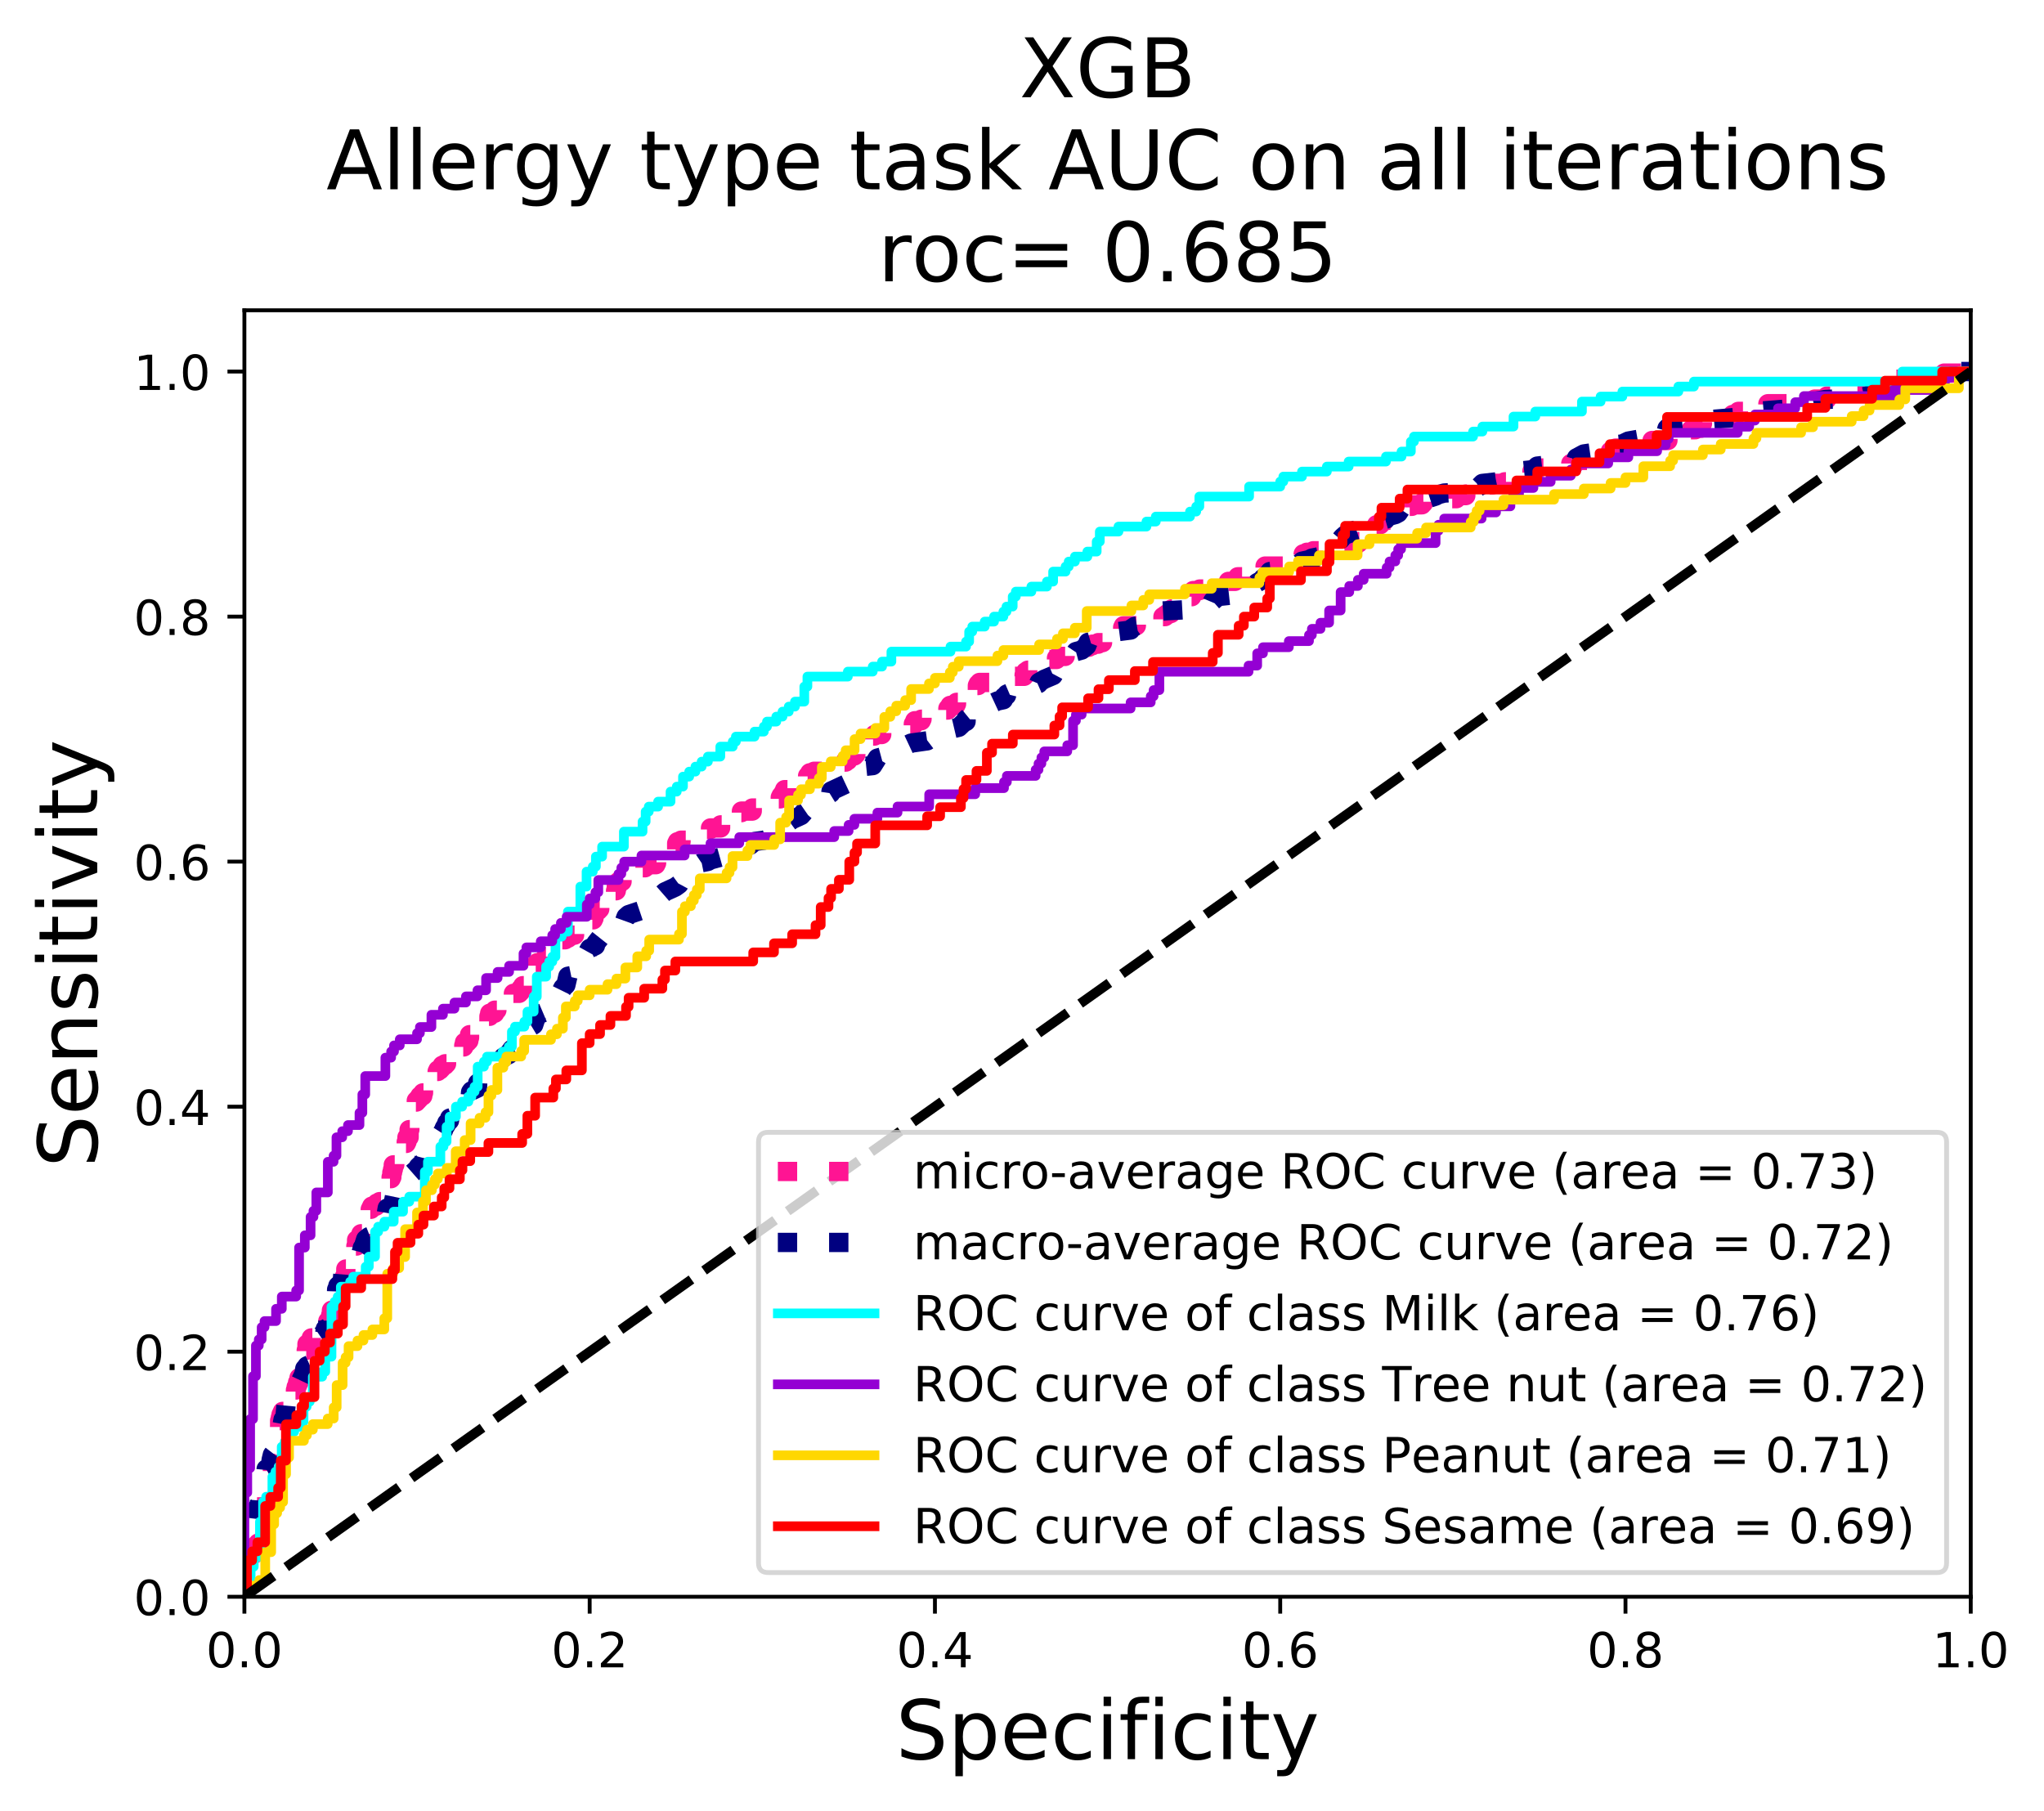 <?xml version="1.0" encoding="utf-8" standalone="no"?>
<!DOCTYPE svg PUBLIC "-//W3C//DTD SVG 1.1//EN"
  "http://www.w3.org/Graphics/SVG/1.1/DTD/svg11.dtd">
<!-- Created with matplotlib (https://matplotlib.org/) -->
<svg height="374.633pt" version="1.1" viewBox="0 0 422.827 374.633" width="422.827pt" xmlns="http://www.w3.org/2000/svg" xmlns:xlink="http://www.w3.org/1999/xlink">
 <defs>
  <style type="text/css">
*{stroke-linecap:butt;stroke-linejoin:round;}
  </style>
 </defs>
 <g id="figure_1">
  <g id="patch_1">
   <path d="M 0 374.633 
L 422.827 374.633 
L 422.827 0 
L 0 0 
z
" style="fill:#ffffff;"/>
  </g>
  <g id="axes_1">
   <g id="patch_2">
    <path d="M 50.556 330.302 
L 407.676 330.302 
L 407.676 64.19 
L 50.556 64.19 
z
" style="fill:#ffffff;"/>
   </g>
   <g id="matplotlib.axis_1">
    <g id="xtick_1">
     <g id="line2d_1">
      <defs>
       <path d="M 0 0 
L 0 3.5 
" id="m4d09d0b0ca" style="stroke:#000000;stroke-width:0.8;"/>
      </defs>
      <g>
       <use style="stroke:#000000;stroke-width:0.8;" x="50.556" xlink:href="#m4d09d0b0ca" y="330.302"/>
      </g>
     </g>
     <g id="text_1">
      <!-- 0.0 -->
      <defs>
       <path d="M 31.781 66.406 
Q 24.172 66.406 20.328 58.906 
Q 16.5 51.422 16.5 36.375 
Q 16.5 21.391 20.328 13.891 
Q 24.172 6.391 31.781 6.391 
Q 39.453 6.391 43.281 13.891 
Q 47.125 21.391 47.125 36.375 
Q 47.125 51.422 43.281 58.906 
Q 39.453 66.406 31.781 66.406 
z
M 31.781 74.219 
Q 44.047 74.219 50.516 64.516 
Q 56.984 54.828 56.984 36.375 
Q 56.984 17.969 50.516 8.266 
Q 44.047 -1.422 31.781 -1.422 
Q 19.531 -1.422 13.062 8.266 
Q 6.594 17.969 6.594 36.375 
Q 6.594 54.828 13.062 64.516 
Q 19.531 74.219 31.781 74.219 
z
" id="DejaVuSans-48"/>
       <path d="M 10.688 12.406 
L 21 12.406 
L 21 0 
L 10.688 0 
z
" id="DejaVuSans-46"/>
      </defs>
      <g transform="translate(42.604 344.9)scale(0.1 -0.1)">
       <use xlink:href="#DejaVuSans-48"/>
       <use x="63.623" xlink:href="#DejaVuSans-46"/>
       <use x="95.41" xlink:href="#DejaVuSans-48"/>
      </g>
     </g>
    </g>
    <g id="xtick_2">
     <g id="line2d_2">
      <g>
       <use style="stroke:#000000;stroke-width:0.8;" x="121.98" xlink:href="#m4d09d0b0ca" y="330.302"/>
      </g>
     </g>
     <g id="text_2">
      <!-- 0.2 -->
      <defs>
       <path d="M 19.188 8.297 
L 53.609 8.297 
L 53.609 0 
L 7.328 0 
L 7.328 8.297 
Q 12.938 14.109 22.625 23.891 
Q 32.328 33.688 34.812 36.531 
Q 39.547 41.844 41.422 45.531 
Q 43.312 49.219 43.312 52.781 
Q 43.312 58.594 39.234 62.25 
Q 35.156 65.922 28.609 65.922 
Q 23.969 65.922 18.812 64.312 
Q 13.672 62.703 7.812 59.422 
L 7.812 69.391 
Q 13.766 71.781 18.938 73 
Q 24.125 74.219 28.422 74.219 
Q 39.75 74.219 46.484 68.547 
Q 53.219 62.891 53.219 53.422 
Q 53.219 48.922 51.531 44.891 
Q 49.859 40.875 45.406 35.406 
Q 44.188 33.984 37.641 27.219 
Q 31.109 20.453 19.188 8.297 
z
" id="DejaVuSans-50"/>
      </defs>
      <g transform="translate(114.028 344.9)scale(0.1 -0.1)">
       <use xlink:href="#DejaVuSans-48"/>
       <use x="63.623" xlink:href="#DejaVuSans-46"/>
       <use x="95.41" xlink:href="#DejaVuSans-50"/>
      </g>
     </g>
    </g>
    <g id="xtick_3">
     <g id="line2d_3">
      <g>
       <use style="stroke:#000000;stroke-width:0.8;" x="193.404" xlink:href="#m4d09d0b0ca" y="330.302"/>
      </g>
     </g>
     <g id="text_3">
      <!-- 0.4 -->
      <defs>
       <path d="M 37.797 64.312 
L 12.891 25.391 
L 37.797 25.391 
z
M 35.203 72.906 
L 47.609 72.906 
L 47.609 25.391 
L 58.016 25.391 
L 58.016 17.188 
L 47.609 17.188 
L 47.609 0 
L 37.797 0 
L 37.797 17.188 
L 4.891 17.188 
L 4.891 26.703 
z
" id="DejaVuSans-52"/>
      </defs>
      <g transform="translate(185.452 344.9)scale(0.1 -0.1)">
       <use xlink:href="#DejaVuSans-48"/>
       <use x="63.623" xlink:href="#DejaVuSans-46"/>
       <use x="95.41" xlink:href="#DejaVuSans-52"/>
      </g>
     </g>
    </g>
    <g id="xtick_4">
     <g id="line2d_4">
      <g>
       <use style="stroke:#000000;stroke-width:0.8;" x="264.828" xlink:href="#m4d09d0b0ca" y="330.302"/>
      </g>
     </g>
     <g id="text_4">
      <!-- 0.6 -->
      <defs>
       <path d="M 33.016 40.375 
Q 26.375 40.375 22.484 35.828 
Q 18.609 31.297 18.609 23.391 
Q 18.609 15.531 22.484 10.953 
Q 26.375 6.391 33.016 6.391 
Q 39.656 6.391 43.531 10.953 
Q 47.406 15.531 47.406 23.391 
Q 47.406 31.297 43.531 35.828 
Q 39.656 40.375 33.016 40.375 
z
M 52.594 71.297 
L 52.594 62.312 
Q 48.875 64.062 45.094 64.984 
Q 41.312 65.922 37.594 65.922 
Q 27.828 65.922 22.672 59.328 
Q 17.531 52.734 16.797 39.406 
Q 19.672 43.656 24.016 45.922 
Q 28.375 48.188 33.594 48.188 
Q 44.578 48.188 50.953 41.516 
Q 57.328 34.859 57.328 23.391 
Q 57.328 12.156 50.688 5.359 
Q 44.047 -1.422 33.016 -1.422 
Q 20.359 -1.422 13.672 8.266 
Q 6.984 17.969 6.984 36.375 
Q 6.984 53.656 15.188 63.938 
Q 23.391 74.219 37.203 74.219 
Q 40.922 74.219 44.703 73.484 
Q 48.484 72.75 52.594 71.297 
z
" id="DejaVuSans-54"/>
      </defs>
      <g transform="translate(256.876 344.9)scale(0.1 -0.1)">
       <use xlink:href="#DejaVuSans-48"/>
       <use x="63.623" xlink:href="#DejaVuSans-46"/>
       <use x="95.41" xlink:href="#DejaVuSans-54"/>
      </g>
     </g>
    </g>
    <g id="xtick_5">
     <g id="line2d_5">
      <g>
       <use style="stroke:#000000;stroke-width:0.8;" x="336.252" xlink:href="#m4d09d0b0ca" y="330.302"/>
      </g>
     </g>
     <g id="text_5">
      <!-- 0.8 -->
      <defs>
       <path d="M 31.781 34.625 
Q 24.75 34.625 20.719 30.859 
Q 16.703 27.094 16.703 20.516 
Q 16.703 13.922 20.719 10.156 
Q 24.75 6.391 31.781 6.391 
Q 38.812 6.391 42.859 10.172 
Q 46.922 13.969 46.922 20.516 
Q 46.922 27.094 42.891 30.859 
Q 38.875 34.625 31.781 34.625 
z
M 21.922 38.812 
Q 15.578 40.375 12.031 44.719 
Q 8.5 49.078 8.5 55.328 
Q 8.5 64.062 14.719 69.141 
Q 20.953 74.219 31.781 74.219 
Q 42.672 74.219 48.875 69.141 
Q 55.078 64.062 55.078 55.328 
Q 55.078 49.078 51.531 44.719 
Q 48 40.375 41.703 38.812 
Q 48.828 37.156 52.797 32.312 
Q 56.781 27.484 56.781 20.516 
Q 56.781 9.906 50.312 4.234 
Q 43.844 -1.422 31.781 -1.422 
Q 19.734 -1.422 13.25 4.234 
Q 6.781 9.906 6.781 20.516 
Q 6.781 27.484 10.781 32.312 
Q 14.797 37.156 21.922 38.812 
z
M 18.312 54.391 
Q 18.312 48.734 21.844 45.562 
Q 25.391 42.391 31.781 42.391 
Q 38.141 42.391 41.719 45.562 
Q 45.312 48.734 45.312 54.391 
Q 45.312 60.062 41.719 63.234 
Q 38.141 66.406 31.781 66.406 
Q 25.391 66.406 21.844 63.234 
Q 18.312 60.062 18.312 54.391 
z
" id="DejaVuSans-56"/>
      </defs>
      <g transform="translate(328.3 344.9)scale(0.1 -0.1)">
       <use xlink:href="#DejaVuSans-48"/>
       <use x="63.623" xlink:href="#DejaVuSans-46"/>
       <use x="95.41" xlink:href="#DejaVuSans-56"/>
      </g>
     </g>
    </g>
    <g id="xtick_6">
     <g id="line2d_6">
      <g>
       <use style="stroke:#000000;stroke-width:0.8;" x="407.676" xlink:href="#m4d09d0b0ca" y="330.302"/>
      </g>
     </g>
     <g id="text_6">
      <!-- 1.0 -->
      <defs>
       <path d="M 12.406 8.297 
L 28.516 8.297 
L 28.516 63.922 
L 10.984 60.406 
L 10.984 69.391 
L 28.422 72.906 
L 38.281 72.906 
L 38.281 8.297 
L 54.391 8.297 
L 54.391 0 
L 12.406 0 
z
" id="DejaVuSans-49"/>
      </defs>
      <g transform="translate(399.724 344.9)scale(0.1 -0.1)">
       <use xlink:href="#DejaVuSans-49"/>
       <use x="63.623" xlink:href="#DejaVuSans-46"/>
       <use x="95.41" xlink:href="#DejaVuSans-48"/>
      </g>
     </g>
    </g>
    <g id="text_7">
     <!-- Specificity -->
     <defs>
      <path d="M 53.516 70.516 
L 53.516 60.891 
Q 47.906 63.578 42.922 64.891 
Q 37.938 66.219 33.297 66.219 
Q 25.25 66.219 20.875 63.094 
Q 16.5 59.969 16.5 54.203 
Q 16.5 49.359 19.406 46.891 
Q 22.312 44.438 30.422 42.922 
L 36.375 41.703 
Q 47.406 39.594 52.656 34.297 
Q 57.906 29 57.906 20.125 
Q 57.906 9.516 50.797 4.047 
Q 43.703 -1.422 29.984 -1.422 
Q 24.812 -1.422 18.969 -0.25 
Q 13.141 0.922 6.891 3.219 
L 6.891 13.375 
Q 12.891 10.016 18.656 8.297 
Q 24.422 6.594 29.984 6.594 
Q 38.422 6.594 43.016 9.906 
Q 47.609 13.234 47.609 19.391 
Q 47.609 24.75 44.312 27.781 
Q 41.016 30.812 33.5 32.328 
L 27.484 33.5 
Q 16.453 35.688 11.516 40.375 
Q 6.594 45.062 6.594 53.422 
Q 6.594 63.094 13.406 68.656 
Q 20.219 74.219 32.172 74.219 
Q 37.312 74.219 42.625 73.281 
Q 47.953 72.359 53.516 70.516 
z
" id="DejaVuSans-83"/>
      <path d="M 18.109 8.203 
L 18.109 -20.797 
L 9.078 -20.797 
L 9.078 54.688 
L 18.109 54.688 
L 18.109 46.391 
Q 20.953 51.266 25.266 53.625 
Q 29.594 56 35.594 56 
Q 45.562 56 51.781 48.094 
Q 58.016 40.188 58.016 27.297 
Q 58.016 14.406 51.781 6.484 
Q 45.562 -1.422 35.594 -1.422 
Q 29.594 -1.422 25.266 0.953 
Q 20.953 3.328 18.109 8.203 
z
M 48.688 27.297 
Q 48.688 37.203 44.609 42.844 
Q 40.531 48.484 33.406 48.484 
Q 26.266 48.484 22.188 42.844 
Q 18.109 37.203 18.109 27.297 
Q 18.109 17.391 22.188 11.75 
Q 26.266 6.109 33.406 6.109 
Q 40.531 6.109 44.609 11.75 
Q 48.688 17.391 48.688 27.297 
z
" id="DejaVuSans-112"/>
      <path d="M 56.203 29.594 
L 56.203 25.203 
L 14.891 25.203 
Q 15.484 15.922 20.484 11.062 
Q 25.484 6.203 34.422 6.203 
Q 39.594 6.203 44.453 7.469 
Q 49.312 8.734 54.109 11.281 
L 54.109 2.781 
Q 49.266 0.734 44.188 -0.344 
Q 39.109 -1.422 33.891 -1.422 
Q 20.797 -1.422 13.156 6.188 
Q 5.516 13.812 5.516 26.812 
Q 5.516 40.234 12.766 48.109 
Q 20.016 56 32.328 56 
Q 43.359 56 49.781 48.891 
Q 56.203 41.797 56.203 29.594 
z
M 47.219 32.234 
Q 47.125 39.594 43.094 43.984 
Q 39.062 48.391 32.422 48.391 
Q 24.906 48.391 20.391 44.141 
Q 15.875 39.891 15.188 32.172 
z
" id="DejaVuSans-101"/>
      <path d="M 48.781 52.594 
L 48.781 44.188 
Q 44.969 46.297 41.141 47.344 
Q 37.312 48.391 33.406 48.391 
Q 24.656 48.391 19.812 42.844 
Q 14.984 37.312 14.984 27.297 
Q 14.984 17.281 19.812 11.734 
Q 24.656 6.203 33.406 6.203 
Q 37.312 6.203 41.141 7.25 
Q 44.969 8.297 48.781 10.406 
L 48.781 2.094 
Q 45.016 0.344 40.984 -0.531 
Q 36.969 -1.422 32.422 -1.422 
Q 20.062 -1.422 12.781 6.344 
Q 5.516 14.109 5.516 27.297 
Q 5.516 40.672 12.859 48.328 
Q 20.219 56 33.016 56 
Q 37.156 56 41.109 55.141 
Q 45.062 54.297 48.781 52.594 
z
" id="DejaVuSans-99"/>
      <path d="M 9.422 54.688 
L 18.406 54.688 
L 18.406 0 
L 9.422 0 
z
M 9.422 75.984 
L 18.406 75.984 
L 18.406 64.594 
L 9.422 64.594 
z
" id="DejaVuSans-105"/>
      <path d="M 37.109 75.984 
L 37.109 68.5 
L 28.516 68.5 
Q 23.688 68.5 21.797 66.547 
Q 19.922 64.594 19.922 59.516 
L 19.922 54.688 
L 34.719 54.688 
L 34.719 47.703 
L 19.922 47.703 
L 19.922 0 
L 10.891 0 
L 10.891 47.703 
L 2.297 47.703 
L 2.297 54.688 
L 10.891 54.688 
L 10.891 58.5 
Q 10.891 67.625 15.141 71.797 
Q 19.391 75.984 28.609 75.984 
z
" id="DejaVuSans-102"/>
      <path d="M 18.312 70.219 
L 18.312 54.688 
L 36.812 54.688 
L 36.812 47.703 
L 18.312 47.703 
L 18.312 18.016 
Q 18.312 11.328 20.141 9.422 
Q 21.969 7.516 27.594 7.516 
L 36.812 7.516 
L 36.812 0 
L 27.594 0 
Q 17.188 0 13.234 3.875 
Q 9.281 7.766 9.281 18.016 
L 9.281 47.703 
L 2.688 47.703 
L 2.688 54.688 
L 9.281 54.688 
L 9.281 70.219 
z
" id="DejaVuSans-116"/>
      <path d="M 32.172 -5.078 
Q 28.375 -14.844 24.75 -17.812 
Q 21.141 -20.797 15.094 -20.797 
L 7.906 -20.797 
L 7.906 -13.281 
L 13.188 -13.281 
Q 16.891 -13.281 18.938 -11.516 
Q 21 -9.766 23.484 -3.219 
L 25.094 0.875 
L 2.984 54.688 
L 12.5 54.688 
L 29.594 11.922 
L 46.688 54.688 
L 56.203 54.688 
z
" id="DejaVuSans-121"/>
     </defs>
     <g transform="translate(185.306 363.897)scale(0.17 -0.17)">
      <use xlink:href="#DejaVuSans-83"/>
      <use x="63.477" xlink:href="#DejaVuSans-112"/>
      <use x="126.953" xlink:href="#DejaVuSans-101"/>
      <use x="188.477" xlink:href="#DejaVuSans-99"/>
      <use x="243.457" xlink:href="#DejaVuSans-105"/>
      <use x="271.24" xlink:href="#DejaVuSans-102"/>
      <use x="306.445" xlink:href="#DejaVuSans-105"/>
      <use x="334.229" xlink:href="#DejaVuSans-99"/>
      <use x="389.209" xlink:href="#DejaVuSans-105"/>
      <use x="416.992" xlink:href="#DejaVuSans-116"/>
      <use x="456.201" xlink:href="#DejaVuSans-121"/>
     </g>
    </g>
   </g>
   <g id="matplotlib.axis_2">
    <g id="ytick_1">
     <g id="line2d_7">
      <defs>
       <path d="M 0 0 
L -3.5 0 
" id="m62280443af" style="stroke:#000000;stroke-width:0.8;"/>
      </defs>
      <g>
       <use style="stroke:#000000;stroke-width:0.8;" x="50.556" xlink:href="#m62280443af" y="330.302"/>
      </g>
     </g>
     <g id="text_8">
      <!-- 0.0 -->
      <g transform="translate(27.653 334.101)scale(0.1 -0.1)">
       <use xlink:href="#DejaVuSans-48"/>
       <use x="63.623" xlink:href="#DejaVuSans-46"/>
       <use x="95.41" xlink:href="#DejaVuSans-48"/>
      </g>
     </g>
    </g>
    <g id="ytick_2">
     <g id="line2d_8">
      <g>
       <use style="stroke:#000000;stroke-width:0.8;" x="50.556" xlink:href="#m62280443af" y="279.614"/>
      </g>
     </g>
     <g id="text_9">
      <!-- 0.2 -->
      <g transform="translate(27.653 283.413)scale(0.1 -0.1)">
       <use xlink:href="#DejaVuSans-48"/>
       <use x="63.623" xlink:href="#DejaVuSans-46"/>
       <use x="95.41" xlink:href="#DejaVuSans-50"/>
      </g>
     </g>
    </g>
    <g id="ytick_3">
     <g id="line2d_9">
      <g>
       <use style="stroke:#000000;stroke-width:0.8;" x="50.556" xlink:href="#m62280443af" y="228.926"/>
      </g>
     </g>
     <g id="text_10">
      <!-- 0.4 -->
      <g transform="translate(27.653 232.725)scale(0.1 -0.1)">
       <use xlink:href="#DejaVuSans-48"/>
       <use x="63.623" xlink:href="#DejaVuSans-46"/>
       <use x="95.41" xlink:href="#DejaVuSans-52"/>
      </g>
     </g>
    </g>
    <g id="ytick_4">
     <g id="line2d_10">
      <g>
       <use style="stroke:#000000;stroke-width:0.8;" x="50.556" xlink:href="#m62280443af" y="178.238"/>
      </g>
     </g>
     <g id="text_11">
      <!-- 0.6 -->
      <g transform="translate(27.653 182.037)scale(0.1 -0.1)">
       <use xlink:href="#DejaVuSans-48"/>
       <use x="63.623" xlink:href="#DejaVuSans-46"/>
       <use x="95.41" xlink:href="#DejaVuSans-54"/>
      </g>
     </g>
    </g>
    <g id="ytick_5">
     <g id="line2d_11">
      <g>
       <use style="stroke:#000000;stroke-width:0.8;" x="50.556" xlink:href="#m62280443af" y="127.55"/>
      </g>
     </g>
     <g id="text_12">
      <!-- 0.8 -->
      <g transform="translate(27.653 131.349)scale(0.1 -0.1)">
       <use xlink:href="#DejaVuSans-48"/>
       <use x="63.623" xlink:href="#DejaVuSans-46"/>
       <use x="95.41" xlink:href="#DejaVuSans-56"/>
      </g>
     </g>
    </g>
    <g id="ytick_6">
     <g id="line2d_12">
      <g>
       <use style="stroke:#000000;stroke-width:0.8;" x="50.556" xlink:href="#m62280443af" y="76.862"/>
      </g>
     </g>
     <g id="text_13">
      <!-- 1.0 -->
      <g transform="translate(27.653 80.661)scale(0.1 -0.1)">
       <use xlink:href="#DejaVuSans-49"/>
       <use x="63.623" xlink:href="#DejaVuSans-46"/>
       <use x="95.41" xlink:href="#DejaVuSans-48"/>
      </g>
     </g>
    </g>
    <g id="text_14">
     <!-- Sensitivity -->
     <defs>
      <path d="M 54.891 33.016 
L 54.891 0 
L 45.906 0 
L 45.906 32.719 
Q 45.906 40.484 42.875 44.328 
Q 39.844 48.188 33.797 48.188 
Q 26.516 48.188 22.312 43.547 
Q 18.109 38.922 18.109 30.906 
L 18.109 0 
L 9.078 0 
L 9.078 54.688 
L 18.109 54.688 
L 18.109 46.188 
Q 21.344 51.125 25.703 53.562 
Q 30.078 56 35.797 56 
Q 45.219 56 50.047 50.172 
Q 54.891 44.344 54.891 33.016 
z
" id="DejaVuSans-110"/>
      <path d="M 44.281 53.078 
L 44.281 44.578 
Q 40.484 46.531 36.375 47.5 
Q 32.281 48.484 27.875 48.484 
Q 21.188 48.484 17.844 46.438 
Q 14.5 44.391 14.5 40.281 
Q 14.5 37.156 16.891 35.375 
Q 19.281 33.594 26.516 31.984 
L 29.594 31.297 
Q 39.156 29.25 43.188 25.516 
Q 47.219 21.781 47.219 15.094 
Q 47.219 7.469 41.188 3.016 
Q 35.156 -1.422 24.609 -1.422 
Q 20.219 -1.422 15.453 -0.562 
Q 10.688 0.297 5.422 2 
L 5.422 11.281 
Q 10.406 8.688 15.234 7.391 
Q 20.062 6.109 24.812 6.109 
Q 31.156 6.109 34.562 8.281 
Q 37.984 10.453 37.984 14.406 
Q 37.984 18.062 35.516 20.016 
Q 33.062 21.969 24.703 23.781 
L 21.578 24.516 
Q 13.234 26.266 9.516 29.906 
Q 5.812 33.547 5.812 39.891 
Q 5.812 47.609 11.281 51.797 
Q 16.75 56 26.812 56 
Q 31.781 56 36.172 55.266 
Q 40.578 54.547 44.281 53.078 
z
" id="DejaVuSans-115"/>
      <path d="M 2.984 54.688 
L 12.5 54.688 
L 29.594 8.797 
L 46.688 54.688 
L 56.203 54.688 
L 35.688 0 
L 23.484 0 
z
" id="DejaVuSans-118"/>
     </defs>
     <g transform="translate(20.117 241.498)rotate(-90)scale(0.17 -0.17)">
      <use xlink:href="#DejaVuSans-83"/>
      <use x="63.477" xlink:href="#DejaVuSans-101"/>
      <use x="125" xlink:href="#DejaVuSans-110"/>
      <use x="188.379" xlink:href="#DejaVuSans-115"/>
      <use x="240.479" xlink:href="#DejaVuSans-105"/>
      <use x="268.262" xlink:href="#DejaVuSans-116"/>
      <use x="307.471" xlink:href="#DejaVuSans-105"/>
      <use x="335.254" xlink:href="#DejaVuSans-118"/>
      <use x="394.434" xlink:href="#DejaVuSans-105"/>
      <use x="422.217" xlink:href="#DejaVuSans-116"/>
      <use x="461.426" xlink:href="#DejaVuSans-121"/>
     </g>
    </g>
   </g>
   <g id="line2d_13">
    <path clip-path="url(#pcfffec9eab)" d="M 50.556 330.302 
L 50.854 330.302 
L 50.854 328.401 
L 51.002 328.401 
L 51.002 327.768 
L 51.3 327.768 
L 51.3 325.55 
L 51.598 325.55 
L 51.598 323.966 
L 51.746 323.966 
L 51.746 323.649 
L 52.044 323.649 
L 52.044 322.065 
L 52.193 322.065 
L 52.193 321.748 
L 52.342 321.748 
L 52.342 321.432 
L 52.639 321.432 
L 52.639 321.115 
L 53.086 321.115 
L 53.086 319.531 
L 53.383 319.531 
L 53.383 319.214 
L 53.532 319.214 
L 53.532 318.58 
L 53.681 318.58 
L 53.681 318.264 
L 53.978 318.264 
L 53.978 317.313 
L 54.276 317.313 
L 54.276 315.729 
L 54.425 315.729 
L 54.425 314.462 
L 54.574 314.462 
L 54.574 312.878 
L 54.722 312.878 
L 54.722 312.561 
L 54.871 312.561 
L 54.871 311.928 
L 55.02 311.928 
L 55.02 311.611 
L 55.169 311.611 
L 55.169 307.492 
L 55.318 307.492 
L 55.318 307.176 
L 55.615 307.176 
L 55.615 306.859 
L 55.764 306.859 
L 55.764 306.542 
L 55.913 306.542 
L 55.913 306.225 
L 56.062 306.225 
L 56.062 305.592 
L 56.21 305.592 
L 56.21 305.275 
L 56.359 305.275 
L 56.359 304.008 
L 56.806 304.008 
L 56.806 302.74 
L 56.954 302.74 
L 56.954 300.523 
L 57.103 300.523 
L 57.103 298.305 
L 57.252 298.305 
L 57.252 297.355 
L 57.401 297.355 
L 57.401 297.038 
L 57.55 297.038 
L 57.55 296.721 
L 57.698 296.721 
L 57.698 296.088 
L 57.847 296.088 
L 57.847 293.87 
L 57.996 293.87 
L 57.996 293.236 
L 58.145 293.236 
L 58.145 292.603 
L 58.294 292.603 
L 58.294 292.286 
L 58.442 292.286 
L 58.442 291.969 
L 58.74 291.969 
L 58.74 291.652 
L 59.186 291.652 
L 59.186 291.336 
L 59.335 291.336 
L 59.335 291.019 
L 59.633 291.019 
L 59.633 290.385 
L 60.228 290.385 
L 60.228 290.068 
L 60.377 290.068 
L 60.377 289.118 
L 60.674 289.118 
L 60.674 288.168 
L 61.121 288.168 
L 61.121 287.534 
L 61.27 287.534 
L 61.27 286.9 
L 61.418 286.9 
L 61.418 286.584 
L 61.567 286.584 
L 61.567 285.95 
L 61.865 285.95 
L 61.865 285 
L 62.014 285 
L 62.014 284.683 
L 62.162 284.683 
L 62.162 283.416 
L 62.311 283.416 
L 62.311 281.515 
L 62.906 281.515 
L 62.906 279.931 
L 63.204 279.931 
L 63.204 279.614 
L 63.353 279.614 
L 63.353 279.297 
L 63.502 279.297 
L 63.502 278.03 
L 64.394 278.03 
L 64.394 276.763 
L 64.692 276.763 
L 64.692 276.129 
L 65.436 276.129 
L 65.436 275.812 
L 65.882 275.812 
L 65.882 275.496 
L 66.18 275.496 
L 66.18 275.179 
L 66.329 275.179 
L 66.329 274.545 
L 66.478 274.545 
L 66.478 274.228 
L 66.924 274.228 
L 66.924 273.595 
L 67.817 273.595 
L 67.817 273.278 
L 68.263 273.278 
L 68.263 272.644 
L 68.412 272.644 
L 68.412 272.011 
L 68.561 272.011 
L 68.561 271.06 
L 68.858 271.06 
L 68.858 269.476 
L 69.007 269.476 
L 69.007 268.526 
L 69.305 268.526 
L 69.305 268.209 
L 69.602 268.209 
L 69.602 267.259 
L 70.346 267.259 
L 70.346 266.308 
L 70.644 266.308 
L 70.644 265.675 
L 70.942 265.675 
L 70.942 265.358 
L 71.09 265.358 
L 71.09 264.408 
L 71.239 264.408 
L 71.239 264.091 
L 71.537 264.091 
L 71.537 262.507 
L 71.686 262.507 
L 71.686 262.19 
L 71.983 262.19 
L 71.983 259.972 
L 72.132 259.972 
L 72.132 259.022 
L 73.322 259.022 
L 73.322 258.072 
L 73.62 258.072 
L 73.62 257.755 
L 73.769 257.755 
L 73.769 256.488 
L 74.215 256.488 
L 74.215 256.171 
L 74.364 256.171 
L 74.364 255.854 
L 74.662 255.854 
L 74.662 255.22 
L 74.959 255.22 
L 74.959 254.904 
L 75.108 254.904 
L 75.108 254.587 
L 75.257 254.587 
L 75.257 252.052 
L 75.554 252.052 
L 75.554 251.736 
L 75.852 251.736 
L 75.852 251.419 
L 76.001 251.419 
L 76.001 251.102 
L 76.298 251.102 
L 76.298 250.785 
L 76.596 250.785 
L 76.596 250.152 
L 76.745 250.152 
L 76.745 249.835 
L 76.894 249.835 
L 76.894 249.518 
L 77.786 249.518 
L 77.786 249.201 
L 77.935 249.201 
L 77.935 248.884 
L 78.53 248.884 
L 78.53 248.568 
L 78.828 248.568 
L 78.828 246.984 
L 78.977 246.984 
L 78.977 246.667 
L 79.274 246.667 
L 79.274 246.35 
L 79.572 246.35 
L 79.572 245.4 
L 79.721 245.4 
L 79.721 245.083 
L 80.018 245.083 
L 80.018 244.449 
L 80.316 244.449 
L 80.316 243.816 
L 80.911 243.816 
L 80.911 243.499 
L 81.06 243.499 
L 81.06 242.548 
L 81.209 242.548 
L 81.209 241.915 
L 81.358 241.915 
L 81.358 240.964 
L 81.655 240.964 
L 81.655 240.648 
L 81.804 240.648 
L 81.804 240.331 
L 81.953 240.331 
L 81.953 238.747 
L 82.102 238.747 
L 82.102 238.43 
L 82.25 238.43 
L 82.25 238.113 
L 82.994 238.113 
L 82.994 237.796 
L 83.292 237.796 
L 83.292 236.846 
L 83.59 236.846 
L 83.59 236.529 
L 84.036 236.529 
L 84.036 236.212 
L 84.185 236.212 
L 84.185 235.262 
L 84.631 235.262 
L 84.631 233.678 
L 84.78 233.678 
L 84.78 233.044 
L 84.929 233.044 
L 84.929 232.728 
L 85.078 232.728 
L 85.078 232.411 
L 85.226 232.411 
L 85.226 231.46 
L 85.97 231.46 
L 85.97 227.976 
L 86.119 227.976 
L 86.119 227.659 
L 86.417 227.659 
L 86.417 227.342 
L 86.714 227.342 
L 86.714 227.025 
L 86.863 227.025 
L 86.863 226.708 
L 87.458 226.708 
L 87.458 226.075 
L 87.607 226.075 
L 87.607 225.441 
L 88.5 225.441 
L 88.5 225.124 
L 88.649 225.124 
L 88.649 224.808 
L 88.798 224.808 
L 88.798 223.54 
L 90.434 223.54 
L 90.434 221.64 
L 90.583 221.64 
L 90.583 221.323 
L 91.03 221.323 
L 91.03 221.006 
L 91.327 221.006 
L 91.327 220.689 
L 91.476 220.689 
L 91.476 220.372 
L 92.071 220.372 
L 92.071 220.056 
L 92.369 220.056 
L 92.369 219.422 
L 92.666 219.422 
L 92.666 219.105 
L 92.815 219.105 
L 92.815 218.788 
L 93.113 218.788 
L 93.113 218.472 
L 93.262 218.472 
L 93.262 218.155 
L 93.41 218.155 
L 93.41 217.521 
L 94.303 217.521 
L 94.303 217.204 
L 94.452 217.204 
L 94.452 216.888 
L 95.047 216.888 
L 95.047 216.571 
L 95.94 216.571 
L 95.94 216.254 
L 96.089 216.254 
L 96.089 215.62 
L 96.684 215.62 
L 96.684 215.304 
L 96.982 215.304 
L 96.982 214.67 
L 97.13 214.67 
L 97.13 214.036 
L 98.618 214.036 
L 98.618 213.72 
L 99.065 213.72 
L 99.065 213.403 
L 99.214 213.403 
L 99.214 213.086 
L 99.958 213.086 
L 99.958 212.452 
L 100.255 212.452 
L 100.255 212.136 
L 100.404 212.136 
L 100.404 211.819 
L 100.999 211.819 
L 100.999 211.502 
L 101.148 211.502 
L 101.148 210.235 
L 101.297 210.235 
L 101.297 209.601 
L 102.338 209.601 
L 102.338 208.968 
L 102.785 208.968 
L 102.785 208.334 
L 102.934 208.334 
L 102.934 208.017 
L 103.529 208.017 
L 103.529 207.7 
L 104.124 207.7 
L 104.124 207.384 
L 104.57 207.384 
L 104.57 206.75 
L 105.017 206.75 
L 105.017 206.433 
L 105.314 206.433 
L 105.314 206.116 
L 106.058 206.116 
L 106.058 205.8 
L 106.207 205.8 
L 106.207 205.483 
L 107.398 205.483 
L 107.398 205.166 
L 107.695 205.166 
L 107.695 204.532 
L 108.142 204.532 
L 108.142 203.899 
L 108.737 203.899 
L 108.737 203.582 
L 109.183 203.582 
L 109.183 203.265 
L 109.481 203.265 
L 109.481 202.632 
L 109.927 202.632 
L 109.927 202.315 
L 110.374 202.315 
L 110.374 200.097 
L 110.671 200.097 
L 110.671 199.78 
L 110.82 199.78 
L 110.82 199.464 
L 111.118 199.464 
L 111.118 199.147 
L 112.457 199.147 
L 112.457 198.83 
L 112.754 198.83 
L 112.754 198.196 
L 112.903 198.196 
L 112.903 197.88 
L 113.35 197.88 
L 113.35 197.563 
L 113.796 197.563 
L 113.796 197.246 
L 114.094 197.246 
L 114.094 196.929 
L 114.54 196.929 
L 114.54 196.296 
L 114.986 196.296 
L 114.986 195.662 
L 115.284 195.662 
L 115.284 195.345 
L 115.582 195.345 
L 115.582 195.028 
L 115.73 195.028 
L 115.73 194.712 
L 116.326 194.712 
L 116.326 194.395 
L 116.921 194.395 
L 116.921 194.078 
L 117.516 194.078 
L 117.516 193.761 
L 117.962 193.761 
L 117.962 193.444 
L 118.855 193.444 
L 118.855 193.128 
L 119.004 193.128 
L 119.004 192.494 
L 119.748 192.494 
L 119.748 192.177 
L 119.897 192.177 
L 119.897 191.544 
L 120.343 191.544 
L 120.343 191.227 
L 121.236 191.227 
L 121.236 190.91 
L 122.129 190.91 
L 122.129 190.593 
L 122.278 190.593 
L 122.278 190.276 
L 122.724 190.276 
L 122.724 189.96 
L 122.873 189.96 
L 122.873 189.326 
L 123.022 189.326 
L 123.022 188.692 
L 123.17 188.692 
L 123.17 188.376 
L 123.766 188.376 
L 123.766 188.059 
L 124.063 188.059 
L 124.063 187.742 
L 124.807 187.742 
L 124.807 187.425 
L 125.254 187.425 
L 125.254 186.792 
L 125.402 186.792 
L 125.402 186.475 
L 125.7 186.475 
L 125.7 186.158 
L 125.849 186.158 
L 125.849 185.841 
L 126.742 185.841 
L 126.742 185.524 
L 126.89 185.524 
L 126.89 185.208 
L 127.039 185.208 
L 127.039 184.891 
L 127.337 184.891 
L 127.337 184.257 
L 127.486 184.257 
L 127.486 183.307 
L 127.783 183.307 
L 127.783 182.673 
L 127.932 182.673 
L 127.932 182.356 
L 128.676 182.356 
L 128.676 182.04 
L 129.122 182.04 
L 129.122 181.723 
L 129.271 181.723 
L 129.271 181.406 
L 130.759 181.406 
L 130.759 181.089 
L 131.057 181.089 
L 131.057 180.772 
L 131.354 180.772 
L 131.354 180.456 
L 131.801 180.456 
L 131.801 179.822 
L 132.098 179.822 
L 132.098 179.505 
L 133.438 179.505 
L 133.438 179.188 
L 133.884 179.188 
L 133.884 178.872 
L 135.67 178.872 
L 135.67 178.555 
L 135.818 178.555 
L 135.818 177.921 
L 137.009 177.921 
L 137.009 177.604 
L 137.158 177.604 
L 137.158 177.288 
L 138.05 177.288 
L 138.05 176.337 
L 138.794 176.337 
L 138.794 175.704 
L 139.985 175.704 
L 139.985 174.436 
L 140.134 174.436 
L 140.134 174.12 
L 140.878 174.12 
L 140.878 173.803 
L 142.068 173.803 
L 142.068 173.486 
L 142.217 173.486 
L 142.217 173.169 
L 142.663 173.169 
L 142.663 172.852 
L 143.556 172.852 
L 143.556 172.536 
L 145.49 172.536 
L 145.49 172.219 
L 145.788 172.219 
L 145.788 171.902 
L 146.234 171.902 
L 146.234 171.585 
L 146.978 171.585 
L 146.978 171.268 
L 149.062 171.268 
L 149.062 170.635 
L 149.359 170.635 
L 149.359 170.318 
L 149.806 170.318 
L 149.806 170.001 
L 150.847 170.001 
L 150.847 169.684 
L 150.996 169.684 
L 150.996 169.368 
L 151.74 169.368 
L 151.74 169.051 
L 152.335 169.051 
L 152.335 168.734 
L 152.633 168.734 
L 152.633 168.417 
L 153.079 168.417 
L 153.079 168.1 
L 153.377 168.1 
L 153.377 167.784 
L 155.609 167.784 
L 155.609 167.15 
L 157.097 167.15 
L 157.097 166.516 
L 159.18 166.516 
L 159.18 165.883 
L 159.478 165.883 
L 159.478 165.566 
L 160.222 165.566 
L 160.222 165.249 
L 161.412 165.249 
L 161.412 164.932 
L 161.561 164.932 
L 161.561 164.616 
L 162.007 164.616 
L 162.007 163.982 
L 162.305 163.982 
L 162.305 163.348 
L 162.9 163.348 
L 162.9 163.032 
L 163.495 163.032 
L 163.495 162.398 
L 163.942 162.398 
L 163.942 162.081 
L 164.537 162.081 
L 164.537 161.764 
L 165.132 161.764 
L 165.132 161.448 
L 165.281 161.448 
L 165.281 161.131 
L 165.876 161.131 
L 165.876 160.814 
L 167.066 160.814 
L 167.066 160.497 
L 167.364 160.497 
L 167.364 160.18 
L 167.513 160.18 
L 167.513 159.864 
L 168.406 159.864 
L 168.406 159.547 
L 171.084 159.547 
L 171.084 159.23 
L 171.828 159.23 
L 171.828 158.913 
L 172.126 158.913 
L 172.126 158.596 
L 172.274 158.596 
L 172.274 157.646 
L 174.953 157.646 
L 174.953 157.329 
L 175.399 157.329 
L 175.399 157.012 
L 175.548 157.012 
L 175.548 156.696 
L 175.846 156.696 
L 175.846 156.379 
L 176.738 156.379 
L 176.738 156.062 
L 177.036 156.062 
L 177.036 155.112 
L 177.929 155.112 
L 177.929 154.795 
L 178.226 154.795 
L 178.226 154.478 
L 178.97 154.478 
L 178.97 154.161 
L 179.268 154.161 
L 179.268 153.844 
L 179.863 153.844 
L 179.863 153.528 
L 180.161 153.528 
L 180.161 153.211 
L 180.607 153.211 
L 180.607 152.26 
L 180.905 152.26 
L 180.905 151.944 
L 182.393 151.944 
L 182.393 151.627 
L 183.434 151.627 
L 183.434 151.31 
L 183.583 151.31 
L 183.583 150.993 
L 184.178 150.993 
L 184.178 150.676 
L 185.964 150.676 
L 185.964 150.36 
L 186.262 150.36 
L 186.262 150.043 
L 188.94 150.043 
L 188.94 149.726 
L 189.238 149.726 
L 189.238 149.092 
L 190.577 149.092 
L 190.577 148.776 
L 190.726 148.776 
L 190.726 148.459 
L 191.023 148.459 
L 191.023 148.142 
L 191.172 148.142 
L 191.172 147.825 
L 191.321 147.825 
L 191.321 147.508 
L 191.767 147.508 
L 191.767 147.192 
L 192.511 147.192 
L 192.511 146.875 
L 196.082 146.875 
L 196.082 146.558 
L 196.38 146.558 
L 196.38 146.241 
L 196.529 146.241 
L 196.529 145.924 
L 197.719 145.924 
L 197.719 145.608 
L 197.868 145.608 
L 197.868 145.291 
L 198.463 145.291 
L 198.463 144.974 
L 198.761 144.974 
L 198.761 144.657 
L 201.142 144.657 
L 201.142 144.34 
L 201.737 144.34 
L 201.737 144.024 
L 201.886 144.024 
L 201.886 143.707 
L 202.034 143.707 
L 202.034 143.39 
L 202.183 143.39 
L 202.183 141.806 
L 202.332 141.806 
L 202.332 141.489 
L 202.63 141.489 
L 202.63 141.172 
L 207.54 141.172 
L 207.54 140.856 
L 207.986 140.856 
L 207.986 140.539 
L 208.73 140.539 
L 208.73 140.222 
L 208.879 140.222 
L 208.879 139.905 
L 211.855 139.905 
L 211.855 139.588 
L 212.153 139.588 
L 212.153 138.955 
L 212.599 138.955 
L 212.599 138.638 
L 212.897 138.638 
L 212.897 138.321 
L 213.194 138.321 
L 213.194 137.371 
L 213.343 137.371 
L 213.343 137.054 
L 214.236 137.054 
L 214.236 136.737 
L 214.385 136.737 
L 214.385 136.42 
L 218.551 136.42 
L 218.551 136.104 
L 218.849 136.104 
L 218.849 135.787 
L 220.337 135.787 
L 220.337 135.47 
L 221.23 135.47 
L 221.23 134.836 
L 222.271 134.836 
L 222.271 134.52 
L 223.313 134.52 
L 223.313 134.203 
L 225.098 134.203 
L 225.098 133.886 
L 225.247 133.886 
L 225.247 133.569 
L 225.991 133.569 
L 225.991 133.252 
L 227.182 133.252 
L 227.182 132.936 
L 228.074 132.936 
L 228.074 132.619 
L 228.521 132.619 
L 228.521 131.985 
L 229.116 131.985 
L 229.116 131.668 
L 229.562 131.668 
L 229.562 131.352 
L 230.306 131.352 
L 230.306 131.035 
L 231.348 131.035 
L 231.348 130.401 
L 231.794 130.401 
L 231.794 130.084 
L 232.241 130.084 
L 232.241 129.768 
L 232.39 129.768 
L 232.39 129.451 
L 235.068 129.451 
L 235.068 128.817 
L 237.598 128.817 
L 237.598 128.184 
L 240.574 128.184 
L 240.574 127.55 
L 241.02 127.55 
L 241.02 127.233 
L 241.466 127.233 
L 241.466 126.916 
L 242.21 126.916 
L 242.21 126.6 
L 242.359 126.6 
L 242.359 125.966 
L 243.252 125.966 
L 243.252 125.649 
L 244.145 125.649 
L 244.145 125.332 
L 244.442 125.332 
L 244.442 125.016 
L 245.038 125.016 
L 245.038 124.382 
L 245.93 124.382 
L 245.93 124.065 
L 246.079 124.065 
L 246.079 123.748 
L 246.377 123.748 
L 246.377 123.432 
L 246.526 123.432 
L 246.526 122.798 
L 246.674 122.798 
L 246.674 122.481 
L 246.823 122.481 
L 246.823 122.164 
L 248.162 122.164 
L 248.162 121.848 
L 248.906 121.848 
L 248.906 121.531 
L 252.18 121.531 
L 252.18 121.214 
L 253.073 121.214 
L 253.073 120.58 
L 254.114 120.58 
L 254.114 120.264 
L 255.454 120.264 
L 255.454 119.947 
L 255.9 119.947 
L 255.9 119.63 
L 256.049 119.63 
L 256.049 119.313 
L 256.942 119.313 
L 256.942 118.68 
L 257.239 118.68 
L 257.239 118.363 
L 257.983 118.363 
L 257.983 118.046 
L 258.281 118.046 
L 258.281 117.729 
L 259.025 117.729 
L 259.025 117.412 
L 261.703 117.412 
L 261.703 117.096 
L 266.762 117.096 
L 266.762 115.828 
L 266.911 115.828 
L 266.911 115.512 
L 268.399 115.512 
L 268.399 115.195 
L 269.441 115.195 
L 269.441 114.878 
L 269.59 114.878 
L 269.59 114.561 
L 270.334 114.561 
L 270.334 114.244 
L 271.673 114.244 
L 271.673 113.928 
L 273.012 113.928 
L 273.012 113.611 
L 276.137 113.611 
L 276.137 113.294 
L 277.774 113.294 
L 277.774 112.977 
L 278.071 112.977 
L 278.071 112.66 
L 280.601 112.66 
L 280.601 112.344 
L 281.047 112.344 
L 281.047 112.027 
L 281.196 112.027 
L 281.196 111.71 
L 281.494 111.71 
L 281.494 111.393 
L 281.94 111.393 
L 281.94 111.076 
L 283.13 111.076 
L 283.13 110.76 
L 283.279 110.76 
L 283.279 110.443 
L 283.577 110.443 
L 283.577 110.126 
L 283.874 110.126 
L 283.874 109.809 
L 284.172 109.809 
L 284.172 109.176 
L 284.767 109.176 
L 284.767 108.542 
L 285.511 108.542 
L 285.511 108.225 
L 285.809 108.225 
L 285.809 107.908 
L 286.255 107.908 
L 286.255 107.592 
L 288.041 107.592 
L 288.041 107.275 
L 288.636 107.275 
L 288.636 106.958 
L 290.124 106.958 
L 290.124 106.641 
L 290.719 106.641 
L 290.719 106.008 
L 291.314 106.008 
L 291.314 105.057 
L 291.612 105.057 
L 291.612 104.74 
L 292.058 104.74 
L 292.058 104.424 
L 294.142 104.424 
L 294.142 104.107 
L 294.439 104.107 
L 294.439 103.79 
L 295.183 103.79 
L 295.183 103.473 
L 299.498 103.473 
L 299.498 103.156 
L 301.284 103.156 
L 301.284 102.523 
L 303.218 102.523 
L 303.218 102.206 
L 303.814 102.206 
L 303.814 101.889 
L 304.409 101.889 
L 304.409 101.572 
L 305.897 101.572 
L 305.897 101.256 
L 306.79 101.256 
L 306.79 100.939 
L 307.534 100.939 
L 307.534 100.622 
L 307.831 100.622 
L 307.831 100.305 
L 308.724 100.305 
L 308.724 99.988 
L 311.254 99.988 
L 311.254 99.672 
L 313.188 99.672 
L 313.188 99.038 
L 313.932 99.038 
L 313.932 98.088 
L 314.378 98.088 
L 314.378 97.771 
L 316.908 97.771 
L 316.908 97.454 
L 317.354 97.454 
L 317.354 97.137 
L 317.503 97.137 
L 317.503 96.82 
L 322.265 96.82 
L 322.265 96.504 
L 323.753 96.504 
L 323.753 96.187 
L 324.943 96.187 
L 324.943 95.87 
L 325.836 95.87 
L 325.836 95.553 
L 326.134 95.553 
L 326.134 95.236 
L 330.746 95.236 
L 330.746 94.603 
L 331.342 94.603 
L 331.342 94.286 
L 332.83 94.286 
L 332.83 93.652 
L 333.127 93.652 
L 333.127 93.336 
L 334.02 93.336 
L 334.02 93.019 
L 334.169 93.019 
L 334.169 92.702 
L 336.996 92.702 
L 336.996 92.385 
L 338.038 92.385 
L 338.038 92.068 
L 338.335 92.068 
L 338.335 91.752 
L 339.079 91.752 
L 339.079 91.435 
L 341.758 91.435 
L 341.758 91.118 
L 345.031 91.118 
L 345.031 90.801 
L 345.329 90.801 
L 345.329 90.484 
L 346.073 90.484 
L 346.073 89.851 
L 348.305 89.851 
L 348.305 89.534 
L 349.495 89.534 
L 349.495 89.217 
L 349.793 89.217 
L 349.793 88.9 
L 350.686 88.9 
L 350.686 88.584 
L 351.876 88.584 
L 351.876 87.95 
L 352.025 87.95 
L 352.025 87.633 
L 352.174 87.633 
L 352.174 87.316 
L 355.447 87.316 
L 355.447 87 
L 355.894 87 
L 355.894 86.683 
L 358.126 86.683 
L 358.126 86.366 
L 358.274 86.366 
L 358.274 86.049 
L 358.423 86.049 
L 358.423 85.732 
L 359.316 85.732 
L 359.316 85.416 
L 359.614 85.416 
L 359.614 85.099 
L 362.887 85.099 
L 362.887 84.782 
L 363.185 84.782 
L 363.185 84.465 
L 364.673 84.465 
L 364.673 84.148 
L 365.417 84.148 
L 365.417 83.832 
L 365.714 83.832 
L 365.714 83.515 
L 370.625 83.515 
L 370.625 83.198 
L 370.922 83.198 
L 370.922 82.881 
L 375.386 82.881 
L 375.386 82.564 
L 377.916 82.564 
L 377.916 81.931 
L 380.743 81.931 
L 380.743 81.614 
L 382.231 81.614 
L 382.231 81.297 
L 382.975 81.297 
L 382.975 80.98 
L 386.249 80.98 
L 386.249 80.664 
L 386.398 80.664 
L 386.398 80.347 
L 386.695 80.347 
L 386.695 80.03 
L 387.142 80.03 
L 387.142 79.396 
L 388.034 79.396 
L 388.034 78.763 
L 392.201 78.763 
L 392.201 78.446 
L 396.665 78.446 
L 396.665 78.129 
L 398.004 78.129 
L 398.004 77.812 
L 401.426 77.812 
L 401.426 77.496 
L 402.17 77.496 
L 402.17 77.179 
L 405.89 77.179 
L 405.89 76.862 
L 407.676 76.862 
L 407.676 76.862 
" style="fill:none;stroke:#ff1493;stroke-dasharray:4,6.6;stroke-dashoffset:0;stroke-width:4;"/>
   </g>
   <g id="line2d_14">
    <path clip-path="url(#pcfffec9eab)" d="M 50.556 324.447 
L 51.093 323.039 
L 51.199 321.196 
L 51.746 318.661 
L 51.843 317.11 
L 52.167 316.64 
L 52.486 313.906 
L 52.937 312.322 
L 53.635 311.247 
L 53.773 309.437 
L 54.127 308.804 
L 54.417 307.769 
L 54.722 307.452 
L 55.06 303.876 
L 55.926 303.407 
L 56.097 301.967 
L 56.347 300.933 
L 56.991 300.098 
L 57.103 299.464 
L 57.329 299.176 
L 57.634 298.448 
L 57.945 298.16 
L 58.294 295.084 
L 58.56 293.644 
L 58.921 293.386 
L 59.176 290.644 
L 59.564 290.127 
L 59.792 289.263 
L 60.851 289.005 
L 61.27 288.688 
L 61.296 288.218 
L 61.865 286.001 
L 62.138 285.742 
L 62.87 284.209 
L 63.055 283.106 
L 63.425 282.847 
L 63.486 282.559 
L 64.069 282.301 
L 64.246 281.35 
L 64.712 280.316 
L 64.718 280.028 
L 64.841 279.711 
L 65.056 277.834 
L 65.436 276.884 
L 67.204 275.686 
L 67.286 274.91 
L 67.796 274.622 
L 67.817 273.038 
L 68.278 272.569 
L 68.573 269.983 
L 69.007 269.666 
L 69.028 269.09 
L 69.216 268.832 
L 69.602 267.881 
L 69.643 266.729 
L 69.86 266.471 
L 69.889 266.001 
L 70.793 265.167 
L 70.963 263.076 
L 71.491 262.788 
L 71.5 261.85 
L 71.983 261.533 
L 72.106 260.957 
L 72.434 260.698 
L 73.953 260.152 
L 74.722 259.049 
L 74.959 258.098 
L 75.185 257.81 
L 75.651 256.343 
L 76.294 255.826 
L 77.032 255.538 
L 77.581 254.245 
L 79.495 253.41 
L 79.512 253.151 
L 79.721 252.201 
L 80.111 249.897 
L 80.911 249.58 
L 81.342 248.823 
L 81.703 247.05 
L 82.24 246.581 
L 82.697 245.688 
L 83.372 245.171 
L 83.805 243.731 
L 84.659 243.472 
L 84.925 243.003 
L 86.268 241.822 
L 86.536 241.353 
L 87.499 240.46 
L 88.115 238.121 
L 88.52 237.604 
L 89.244 236.971 
L 89.347 236.683 
L 89.962 235.925 
L 90.578 235.637 
L 91.737 233.817 
L 91.907 233.347 
L 92.381 232.572 
L 92.425 232.284 
L 92.981 231.814 
L 93.024 231.297 
L 94.006 230.98 
L 94.272 230.116 
L 94.311 229.599 
L 95.598 228.871 
L 95.666 228.402 
L 96.386 227.509 
L 96.885 227.25 
L 97.277 226.781 
L 97.351 225.917 
L 97.528 225.658 
L 98.767 225.083 
L 98.815 224.048 
L 99.198 223.76 
L 100.102 223.502 
L 100.43 223.214 
L 100.553 222.58 
L 101.036 221.852 
L 101.045 220.988 
L 101.661 220.7 
L 102.892 219.548 
L 102.934 219.232 
L 103.963 218.973 
L 104.124 218.685 
L 105.25 218.138 
L 105.314 217.821 
L 105.893 217.046 
L 106.537 216.787 
L 107.818 216.499 
L 108.434 214.82 
L 108.467 214.561 
L 108.886 214.245 
L 109.111 212.789 
L 110.398 212.013 
L 111.041 210.04 
L 113.615 208.947 
L 114.242 208.342 
L 114.258 208.084 
L 114.462 207.614 
L 114.838 207.298 
L 114.999 205.794 
L 115.207 205.506 
L 116.028 205.189 
L 116.438 204.354 
L 117.054 203.778 
L 117.476 201.958 
L 118.901 201.67 
L 119.517 201.382 
L 120.05 200.089 
L 120.369 198.681 
L 121.336 197.905 
L 121.385 197.271 
L 121.98 196.197 
L 123.17 195.622 
L 123.267 195.105 
L 124.554 193.484 
L 125.674 193.196 
L 126.276 192.727 
L 127.521 192.439 
L 127.932 192.122 
L 128.527 191.806 
L 129.058 191.03 
L 129.122 190.713 
L 129.498 189.668 
L 130.035 189.198 
L 132.694 188.305 
L 132.919 187.788 
L 133.562 186.802 
L 133.679 186.514 
L 134.206 186.255 
L 134.294 185.679 
L 136.136 185.42 
L 137.017 184.951 
L 137.554 184.482 
L 139.702 183.495 
L 140.452 182.949 
L 141.683 180.675 
L 142.571 180.416 
L 142.915 180.128 
L 143.858 179.581 
L 144.762 178.717 
L 145.144 178.459 
L 146.431 178.2 
L 146.978 177.883 
L 150.919 176.79 
L 151.535 176.214 
L 151.579 175.955 
L 152.93 175.38 
L 154.613 175.092 
L 155.229 174.804 
L 156.083 174.076 
L 158.014 173.818 
L 160.109 173.09 
L 160.155 172.802 
L 160.588 172.543 
L 161.386 171.679 
L 162.618 171.132 
L 163.161 170.874 
L 163.233 170.01 
L 163.868 169.54 
L 165.696 168.706 
L 166.379 167.93 
L 167.544 167.125 
L 169.391 166.367 
L 170.006 164.853 
L 171.386 164.383 
L 171.854 164.095 
L 171.923 163.626 
L 175.387 162.005 
L 175.548 161.689 
L 175.682 160.75 
L 176.738 160.433 
L 176.779 159.388 
L 177.293 158.918 
L 178.011 158.63 
L 180.535 158.372 
L 181.5 156.828 
L 182.465 156.57 
L 182.937 155.994 
L 184.168 155.706 
L 184.396 155.188 
L 185.4 154.9 
L 185.666 154.584 
L 187.247 154.296 
L 188.478 153.72 
L 191.793 153.25 
L 192.172 152.962 
L 192.214 152.329 
L 193.404 152.041 
L 194.478 151.571 
L 196.483 151.283 
L 196.621 151.025 
L 197.098 150.737 
L 198.33 150.449 
L 199.311 149.51 
L 199.839 149.252 
L 199.848 148.782 
L 200.482 148.265 
L 201.737 147.69 
L 201.996 147.22 
L 203.699 146.962 
L 204.144 146.023 
L 206.334 145.007 
L 207.56 144.748 
L 207.566 144.46 
L 207.689 144.144 
L 208.204 143.885 
L 208.284 143.568 
L 209.49 143.051 
L 209.515 142.582 
L 210.134 142.323 
L 213.351 142.064 
L 214.831 141.431 
L 214.954 141.143 
L 216.022 140.509 
L 217.855 139.733 
L 218.107 139.264 
L 218.649 138.976 
L 221.073 136.915 
L 221.974 135.648 
L 222.343 135.36 
L 222.36 135.101 
L 222.569 134.785 
L 223.759 134.468 
L 224.806 133.604 
L 225.088 132.876 
L 226.864 132.359 
L 227.507 131.372 
L 229.384 130.903 
L 233.878 130.327 
L 234.042 130.039 
L 234.755 129.57 
L 236.505 129.282 
L 237.736 128.735 
L 238.514 127.949 
L 238.639 127.633 
L 239.09 127.374 
L 239.83 126.424 
L 245.125 126.136 
L 247.455 125.618 
L 248.098 125.101 
L 250.666 124.813 
L 250.865 124.344 
L 251.939 123.405 
L 256.236 122.936 
L 258.281 122.15 
L 258.393 121.632 
L 259.458 121.163 
L 260.066 120.529 
L 261.134 119.953 
L 261.257 119.637 
L 262.143 119.167 
L 262.68 118.229 
L 264.828 117.97 
L 265.471 117.711 
L 266.614 117.395 
L 266.675 117.107 
L 268.522 116.819 
L 269.332 116.091 
L 270.78 115.774 
L 271.375 115.457 
L 272.832 115.169 
L 273.161 114.852 
L 274.48 114.594 
L 274.494 114.124 
L 274.946 113.491 
L 275.031 112.552 
L 277.327 111.602 
L 277.716 111.132 
L 278.254 110.663 
L 278.984 110.404 
L 279.113 110.088 
L 280.837 109.512 
L 280.898 109.195 
L 285.235 108.121 
L 285.772 107.651 
L 286.706 107.393 
L 286.85 107.076 
L 287.446 106.759 
L 288.636 106.442 
L 289.231 106.126 
L 289.923 105.081 
L 291.142 104.611 
L 291.853 104.094 
L 293.151 103.548 
L 294.998 103.26 
L 296.969 102.626 
L 297.564 102.309 
L 298.754 101.992 
L 304.234 101.704 
L 304.722 101.446 
L 304.85 101.158 
L 306.081 100.582 
L 306.653 100.006 
L 309.468 99.69 
L 312.444 99.085 
L 313.039 98.768 
L 313.087 98.251 
L 314.23 97.465 
L 317.206 97.148 
L 317.592 96.889 
L 317.993 96.42 
L 320.777 96.103 
L 321.475 95.815 
L 324.943 95.498 
L 326.049 95.029 
L 326.134 94.712 
L 327.632 93.907 
L 330.882 93.438 
L 331.104 93.179 
L 332.681 92.862 
L 333.173 92.105 
L 335.608 91.846 
L 336.847 91.241 
L 342.696 90.196 
L 342.799 89.879 
L 344.585 89.562 
L 344.844 88.624 
L 345.488 88.019 
L 346.104 87.731 
L 347.191 87.472 
L 350.408 87.214 
L 352.261 86.926 
L 359.465 86.321 
L 361.846 86.004 
L 362.728 85.716 
L 363.344 85.111 
L 371.369 84.478 
L 372.58 84.19 
L 373.844 83.404 
L 375.043 83.116 
L 377.603 82.646 
L 383.047 82.358 
L 385.51 82.07 
L 386.741 81.782 
L 387.269 81.313 
L 392.899 80.239 
L 394.13 79.146 
L 399.343 78.829 
L 401.769 78.36 
L 402.319 78.043 
L 403.51 77.726 
L 405.213 76.862 
L 407.676 76.862 
L 407.676 76.862 
" style="fill:none;stroke:#000080;stroke-dasharray:4,6.6;stroke-dashoffset:0;stroke-width:4;"/>
   </g>
   <g id="line2d_15">
    <path clip-path="url(#pcfffec9eab)" d="M 50.556 330.302 
L 51.843 330.302 
L 51.843 324.095 
L 52.486 324.095 
L 52.486 322.026 
L 53.773 322.026 
L 53.773 314.785 
L 54.417 314.785 
L 54.417 310.647 
L 55.06 310.647 
L 55.06 309.613 
L 56.347 309.613 
L 56.347 305.475 
L 56.991 305.475 
L 56.991 304.441 
L 57.634 304.441 
L 57.634 303.406 
L 58.277 303.406 
L 58.277 299.268 
L 58.921 299.268 
L 58.921 298.234 
L 59.564 298.234 
L 59.564 296.165 
L 60.851 296.165 
L 60.851 295.131 
L 62.138 295.131 
L 62.138 294.096 
L 62.782 294.096 
L 62.782 290.993 
L 63.425 290.993 
L 63.425 289.958 
L 64.069 289.958 
L 64.069 288.924 
L 64.712 288.924 
L 64.712 284.786 
L 66.642 284.786 
L 66.642 283.752 
L 67.286 283.752 
L 67.286 280.648 
L 68.573 280.648 
L 68.573 270.304 
L 69.216 270.304 
L 69.216 269.269 
L 69.86 269.269 
L 69.86 268.235 
L 70.503 268.235 
L 70.503 266.166 
L 72.434 266.166 
L 72.434 265.132 
L 73.077 265.132 
L 73.077 264.097 
L 75.651 264.097 
L 75.651 262.028 
L 76.294 262.028 
L 76.294 259.959 
L 77.581 259.959 
L 77.581 254.787 
L 78.225 254.787 
L 78.225 253.753 
L 79.512 253.753 
L 79.512 252.718 
L 81.442 252.718 
L 81.442 250.649 
L 83.372 250.649 
L 83.372 248.58 
L 84.659 248.58 
L 84.659 247.546 
L 87.877 247.546 
L 87.877 242.374 
L 88.52 242.374 
L 88.52 240.305 
L 91.094 240.305 
L 91.094 237.201 
L 91.737 237.201 
L 91.737 236.167 
L 92.381 236.167 
L 92.381 233.064 
L 93.024 233.064 
L 93.024 230.995 
L 94.311 230.995 
L 94.311 228.926 
L 95.598 228.926 
L 95.598 227.891 
L 96.885 227.891 
L 96.885 226.857 
L 97.528 226.857 
L 97.528 225.823 
L 98.172 225.823 
L 98.172 224.788 
L 98.815 224.788 
L 98.815 220.65 
L 100.102 220.65 
L 100.102 219.616 
L 100.746 219.616 
L 100.746 218.581 
L 103.963 218.581 
L 103.963 217.547 
L 105.25 217.547 
L 105.25 216.513 
L 105.893 216.513 
L 105.893 213.409 
L 106.537 213.409 
L 106.537 212.375 
L 108.467 212.375 
L 108.467 211.34 
L 109.111 211.34 
L 109.111 209.271 
L 110.398 209.271 
L 110.398 206.168 
L 111.041 206.168 
L 111.041 202.03 
L 112.972 202.03 
L 112.972 199.961 
L 113.615 199.961 
L 113.615 198.927 
L 114.258 198.927 
L 114.258 197.892 
L 114.902 197.892 
L 114.902 193.755 
L 116.189 193.755 
L 116.189 192.72 
L 117.476 192.72 
L 117.476 188.582 
L 120.05 188.582 
L 120.05 183.41 
L 121.336 183.41 
L 121.336 180.307 
L 122.623 180.307 
L 122.623 179.272 
L 123.267 179.272 
L 123.267 177.203 
L 124.554 177.203 
L 124.554 175.135 
L 129.058 175.135 
L 129.058 172.031 
L 132.919 172.031 
L 132.919 169.962 
L 133.562 169.962 
L 133.562 167.893 
L 134.206 167.893 
L 134.206 166.859 
L 136.136 166.859 
L 136.136 165.825 
L 138.71 165.825 
L 138.71 163.756 
L 139.997 163.756 
L 139.997 162.721 
L 141.284 162.721 
L 141.284 160.652 
L 142.571 160.652 
L 142.571 159.618 
L 143.858 159.618 
L 143.858 158.583 
L 145.144 158.583 
L 145.144 157.549 
L 146.431 157.549 
L 146.431 156.514 
L 149.005 156.514 
L 149.005 154.446 
L 151.579 154.446 
L 151.579 153.411 
L 152.223 153.411 
L 152.223 152.377 
L 156.083 152.377 
L 156.083 151.342 
L 158.014 151.342 
L 158.014 150.308 
L 158.657 150.308 
L 158.657 149.273 
L 160.588 149.273 
L 160.588 148.239 
L 161.874 148.239 
L 161.874 147.204 
L 163.161 147.204 
L 163.161 146.17 
L 164.448 146.17 
L 164.448 145.136 
L 166.379 145.136 
L 166.379 142.032 
L 167.022 142.032 
L 167.022 139.963 
L 175.387 139.963 
L 175.387 138.929 
L 180.535 138.929 
L 180.535 137.894 
L 182.465 137.894 
L 182.465 136.86 
L 184.396 136.86 
L 184.396 134.791 
L 196.621 134.791 
L 196.621 133.757 
L 199.839 133.757 
L 199.839 132.722 
L 200.482 132.722 
L 200.482 130.653 
L 201.125 130.653 
L 201.125 129.619 
L 203.699 129.619 
L 203.699 128.584 
L 205.63 128.584 
L 205.63 127.55 
L 207.56 127.55 
L 207.56 126.515 
L 208.204 126.515 
L 208.204 125.481 
L 209.49 125.481 
L 209.49 123.412 
L 210.134 123.412 
L 210.134 122.378 
L 213.351 122.378 
L 213.351 121.343 
L 216.568 121.343 
L 216.568 120.309 
L 217.855 120.309 
L 217.855 118.24 
L 220.429 118.24 
L 220.429 117.205 
L 221.073 117.205 
L 221.073 116.171 
L 222.36 116.171 
L 222.36 115.137 
L 224.933 115.137 
L 224.933 114.102 
L 226.864 114.102 
L 226.864 112.033 
L 227.507 112.033 
L 227.507 109.964 
L 231.368 109.964 
L 231.368 108.93 
L 237.159 108.93 
L 237.159 107.895 
L 239.09 107.895 
L 239.09 106.861 
L 246.168 106.861 
L 246.168 105.826 
L 247.455 105.826 
L 247.455 104.792 
L 248.098 104.792 
L 248.098 102.723 
L 258.393 102.723 
L 258.393 100.654 
L 264.828 100.654 
L 264.828 99.62 
L 265.471 99.62 
L 265.471 98.585 
L 269.332 98.585 
L 269.332 97.551 
L 274.48 97.551 
L 274.48 96.516 
L 278.984 96.516 
L 278.984 95.482 
L 286.706 95.482 
L 286.706 94.448 
L 289.923 94.448 
L 289.923 93.413 
L 291.853 93.413 
L 291.853 91.344 
L 292.497 91.344 
L 292.497 90.31 
L 304.722 90.31 
L 304.722 89.275 
L 306.653 89.275 
L 306.653 88.241 
L 313.087 88.241 
L 313.087 86.172 
L 317.592 86.172 
L 317.592 85.137 
L 327.244 85.137 
L 327.244 83.069 
L 331.104 83.069 
L 331.104 82.034 
L 335.608 82.034 
L 335.608 81 
L 347.191 81 
L 347.191 79.965 
L 350.408 79.965 
L 350.408 78.931 
L 393.52 78.931 
L 393.52 76.862 
L 407.676 76.862 
L 407.676 76.862 
" style="fill:none;stroke:#00ffff;stroke-linecap:square;stroke-width:2;"/>
   </g>
   <g id="line2d_16">
    <path clip-path="url(#pcfffec9eab)" d="M 50.556 330.302 
L 50.556 308.76 
L 51.151 308.76 
L 51.151 303.691 
L 51.746 303.691 
L 51.746 293.553 
L 52.342 293.553 
L 52.342 284.683 
L 52.937 284.683 
L 52.937 278.347 
L 53.532 278.347 
L 53.532 277.08 
L 54.127 277.08 
L 54.127 274.545 
L 54.722 274.545 
L 54.722 273.278 
L 57.103 273.278 
L 57.103 270.744 
L 58.294 270.744 
L 58.294 268.209 
L 61.27 268.209 
L 61.27 266.942 
L 61.865 266.942 
L 61.865 258.072 
L 63.055 258.072 
L 63.055 255.537 
L 64.246 255.537 
L 64.246 251.736 
L 64.841 251.736 
L 64.841 250.468 
L 65.436 250.468 
L 65.436 246.667 
L 67.817 246.667 
L 67.817 240.331 
L 69.007 240.331 
L 69.007 239.064 
L 69.602 239.064 
L 69.602 235.262 
L 70.793 235.262 
L 70.793 233.995 
L 71.983 233.995 
L 71.983 232.728 
L 74.364 232.728 
L 74.364 230.193 
L 74.959 230.193 
L 74.959 226.392 
L 75.554 226.392 
L 75.554 222.59 
L 79.721 222.59 
L 79.721 218.788 
L 80.911 218.788 
L 80.911 217.521 
L 81.506 217.521 
L 81.506 216.254 
L 82.697 216.254 
L 82.697 214.987 
L 86.268 214.987 
L 86.268 213.72 
L 86.863 213.72 
L 86.863 212.452 
L 89.244 212.452 
L 89.244 209.918 
L 91.625 209.918 
L 91.625 208.651 
L 94.006 208.651 
L 94.006 207.384 
L 96.386 207.384 
L 96.386 206.116 
L 98.767 206.116 
L 98.767 204.849 
L 100.553 204.849 
L 100.553 202.315 
L 102.934 202.315 
L 102.934 201.048 
L 105.314 201.048 
L 105.314 199.78 
L 108.29 199.78 
L 108.29 197.246 
L 108.886 197.246 
L 108.886 195.979 
L 111.862 195.979 
L 111.862 194.712 
L 114.242 194.712 
L 114.242 193.444 
L 114.838 193.444 
L 114.838 192.177 
L 116.028 192.177 
L 116.028 190.91 
L 117.218 190.91 
L 117.218 189.643 
L 121.385 189.643 
L 121.385 187.108 
L 121.98 187.108 
L 121.98 185.841 
L 123.17 185.841 
L 123.17 184.574 
L 123.766 184.574 
L 123.766 182.04 
L 127.932 182.04 
L 127.932 180.772 
L 128.527 180.772 
L 128.527 179.505 
L 129.122 179.505 
L 129.122 178.238 
L 132.694 178.238 
L 132.694 176.971 
L 141.622 176.971 
L 141.622 175.704 
L 146.978 175.704 
L 146.978 174.436 
L 152.93 174.436 
L 152.93 173.169 
L 172.572 173.169 
L 172.572 171.902 
L 175.548 171.902 
L 175.548 170.635 
L 176.738 170.635 
L 176.738 169.368 
L 181.5 169.368 
L 181.5 168.1 
L 185.666 168.1 
L 185.666 166.833 
L 192.214 166.833 
L 192.214 164.299 
L 201.737 164.299 
L 201.737 163.032 
L 207.689 163.032 
L 207.689 161.764 
L 208.284 161.764 
L 208.284 160.497 
L 214.236 160.497 
L 214.236 159.23 
L 214.831 159.23 
L 214.831 157.963 
L 215.426 157.963 
L 215.426 156.696 
L 216.022 156.696 
L 216.022 155.428 
L 220.783 155.428 
L 220.783 154.161 
L 221.974 154.161 
L 221.974 149.092 
L 222.569 149.092 
L 222.569 147.825 
L 223.759 147.825 
L 223.759 146.558 
L 233.878 146.558 
L 233.878 145.291 
L 238.044 145.291 
L 238.044 144.024 
L 238.639 144.024 
L 238.639 142.756 
L 239.83 142.756 
L 239.83 138.955 
L 258.281 138.955 
L 258.281 137.688 
L 260.066 137.688 
L 260.066 135.153 
L 261.257 135.153 
L 261.257 133.886 
L 266.614 133.886 
L 266.614 132.619 
L 270.78 132.619 
L 270.78 131.352 
L 271.375 131.352 
L 271.375 130.084 
L 273.161 130.084 
L 273.161 128.817 
L 274.946 128.817 
L 274.946 126.283 
L 277.327 126.283 
L 277.327 122.481 
L 279.113 122.481 
L 279.113 121.214 
L 280.898 121.214 
L 280.898 119.947 
L 282.089 119.947 
L 282.089 118.68 
L 286.85 118.68 
L 286.85 117.412 
L 287.446 117.412 
L 287.446 116.145 
L 288.636 116.145 
L 288.636 114.878 
L 289.231 114.878 
L 289.231 113.611 
L 289.826 113.611 
L 289.826 112.344 
L 296.969 112.344 
L 296.969 109.809 
L 297.564 109.809 
L 297.564 108.542 
L 298.754 108.542 
L 298.754 107.275 
L 306.492 107.275 
L 306.492 106.008 
L 309.468 106.008 
L 309.468 104.74 
L 312.444 104.74 
L 312.444 103.473 
L 313.039 103.473 
L 313.039 102.206 
L 314.23 102.206 
L 314.23 100.939 
L 317.206 100.939 
L 317.206 99.672 
L 320.777 99.672 
L 320.777 98.404 
L 324.943 98.404 
L 324.943 97.137 
L 326.134 97.137 
L 326.134 95.87 
L 332.681 95.87 
L 332.681 94.603 
L 336.847 94.603 
L 336.847 93.336 
L 342.799 93.336 
L 342.799 92.068 
L 344.585 92.068 
L 344.585 90.801 
L 345.18 90.801 
L 345.18 89.534 
L 359.465 89.534 
L 359.465 88.267 
L 361.846 88.267 
L 361.846 87 
L 363.036 87 
L 363.036 85.732 
L 367.798 85.732 
L 367.798 84.465 
L 371.369 84.465 
L 371.369 83.198 
L 373.154 83.198 
L 373.154 81.931 
L 391.606 81.931 
L 391.606 80.664 
L 399.343 80.664 
L 399.343 79.396 
L 402.319 79.396 
L 402.319 78.129 
L 403.51 78.129 
L 403.51 76.862 
L 407.676 76.862 
L 407.676 76.862 
" style="fill:none;stroke:#9400d3;stroke-linecap:square;stroke-width:2;"/>
   </g>
   <g id="line2d_17">
    <path clip-path="url(#pcfffec9eab)" d="M 50.556 330.302 
L 51.172 330.302 
L 51.172 327.998 
L 53.635 327.998 
L 53.635 326.846 
L 54.866 326.846 
L 54.866 321.086 
L 56.097 321.086 
L 56.097 315.326 
L 56.713 315.326 
L 56.713 313.022 
L 57.329 313.022 
L 57.329 311.87 
L 57.945 311.87 
L 57.945 310.718 
L 58.56 310.718 
L 58.56 304.958 
L 59.176 304.958 
L 59.176 301.502 
L 59.792 301.502 
L 59.792 298.046 
L 62.87 298.046 
L 62.87 296.894 
L 63.486 296.894 
L 63.486 295.742 
L 64.718 295.742 
L 64.718 294.59 
L 67.796 294.59 
L 67.796 293.438 
L 69.028 293.438 
L 69.028 291.134 
L 69.643 291.134 
L 69.643 286.526 
L 70.875 286.526 
L 70.875 281.918 
L 71.491 281.918 
L 71.491 280.766 
L 72.106 280.766 
L 72.106 278.462 
L 73.953 278.462 
L 73.953 277.31 
L 75.185 277.31 
L 75.185 276.158 
L 77.032 276.158 
L 77.032 275.006 
L 79.495 275.006 
L 79.495 272.702 
L 80.111 272.702 
L 80.111 263.486 
L 81.342 263.486 
L 81.342 262.334 
L 82.574 262.334 
L 82.574 260.03 
L 83.805 260.03 
L 83.805 254.27 
L 86.268 254.27 
L 86.268 250.814 
L 87.499 250.814 
L 87.499 248.51 
L 88.115 248.51 
L 88.115 246.206 
L 89.347 246.206 
L 89.347 245.054 
L 89.962 245.054 
L 89.962 243.902 
L 90.578 243.902 
L 90.578 242.75 
L 92.425 242.75 
L 92.425 241.598 
L 94.272 241.598 
L 94.272 238.142 
L 96.12 238.142 
L 96.12 235.838 
L 97.351 235.838 
L 97.351 232.382 
L 99.198 232.382 
L 99.198 231.23 
L 100.43 231.23 
L 100.43 230.078 
L 101.045 230.078 
L 101.045 226.622 
L 101.661 226.622 
L 101.661 225.47 
L 102.892 225.47 
L 102.892 220.862 
L 104.124 220.862 
L 104.124 219.71 
L 104.74 219.71 
L 104.74 218.558 
L 107.818 218.558 
L 107.818 217.406 
L 108.434 217.406 
L 108.434 215.102 
L 113.976 215.102 
L 113.976 213.95 
L 115.207 213.95 
L 115.207 212.798 
L 116.438 212.798 
L 116.438 210.494 
L 117.054 210.494 
L 117.054 208.19 
L 118.901 208.19 
L 118.901 207.038 
L 119.517 207.038 
L 119.517 205.886 
L 121.98 205.886 
L 121.98 204.734 
L 125.674 204.734 
L 125.674 203.582 
L 127.521 203.582 
L 127.521 202.43 
L 129.369 202.43 
L 129.369 200.126 
L 131.832 200.126 
L 131.832 197.822 
L 133.679 197.822 
L 133.679 196.67 
L 134.294 196.67 
L 134.294 194.366 
L 140.452 194.366 
L 140.452 193.214 
L 141.067 193.214 
L 141.067 188.606 
L 141.683 188.606 
L 141.683 187.454 
L 142.915 187.454 
L 142.915 186.302 
L 143.53 186.302 
L 143.53 185.15 
L 144.146 185.15 
L 144.146 183.998 
L 144.762 183.998 
L 144.762 181.694 
L 150.303 181.694 
L 150.303 180.542 
L 150.919 180.542 
L 150.919 179.39 
L 151.535 179.39 
L 151.535 177.086 
L 154.613 177.086 
L 154.613 175.934 
L 155.229 175.934 
L 155.229 174.782 
L 160.155 174.782 
L 160.155 173.63 
L 161.386 173.63 
L 161.386 170.174 
L 162.618 170.174 
L 162.618 169.022 
L 163.233 169.022 
L 163.233 165.566 
L 165.081 165.566 
L 165.081 164.414 
L 165.696 164.414 
L 165.696 163.262 
L 167.544 163.262 
L 167.544 162.11 
L 169.391 162.11 
L 169.391 160.958 
L 170.006 160.958 
L 170.006 158.654 
L 171.854 158.654 
L 171.854 157.502 
L 174.316 157.502 
L 174.316 156.35 
L 174.932 156.35 
L 174.932 155.198 
L 176.779 155.198 
L 176.779 152.894 
L 178.011 152.894 
L 178.011 151.742 
L 181.089 151.742 
L 181.089 150.59 
L 182.937 150.59 
L 182.937 148.286 
L 184.168 148.286 
L 184.168 147.134 
L 185.4 147.134 
L 185.4 145.982 
L 187.247 145.982 
L 187.247 144.83 
L 188.478 144.83 
L 188.478 142.526 
L 192.172 142.526 
L 192.172 141.374 
L 193.404 141.374 
L 193.404 140.222 
L 196.483 140.222 
L 196.483 139.07 
L 197.098 139.07 
L 197.098 137.918 
L 198.33 137.918 
L 198.33 136.766 
L 206.334 136.766 
L 206.334 135.614 
L 207.566 135.614 
L 207.566 134.462 
L 214.954 134.462 
L 214.954 133.31 
L 218.649 133.31 
L 218.649 132.158 
L 219.88 132.158 
L 219.88 131.006 
L 222.343 131.006 
L 222.343 129.854 
L 224.806 129.854 
L 224.806 126.398 
L 234.042 126.398 
L 234.042 125.246 
L 236.505 125.246 
L 236.505 124.094 
L 237.736 124.094 
L 237.736 122.942 
L 245.125 122.942 
L 245.125 121.79 
L 250.666 121.79 
L 250.666 120.638 
L 260.518 120.638 
L 260.518 119.486 
L 261.134 119.486 
L 261.134 118.334 
L 266.675 118.334 
L 266.675 117.182 
L 268.522 117.182 
L 268.522 116.03 
L 272.832 116.03 
L 272.832 114.878 
L 280.837 114.878 
L 280.837 112.574 
L 283.3 112.574 
L 283.3 111.422 
L 293.151 111.422 
L 293.151 110.27 
L 294.998 110.27 
L 294.998 109.118 
L 304.234 109.118 
L 304.234 107.966 
L 304.85 107.966 
L 304.85 106.814 
L 305.466 106.814 
L 305.466 105.662 
L 306.081 105.662 
L 306.081 104.51 
L 311.007 104.51 
L 311.007 103.358 
L 321.475 103.358 
L 321.475 102.206 
L 327.632 102.206 
L 327.632 101.054 
L 333.173 101.054 
L 333.173 99.902 
L 336.252 99.902 
L 336.252 98.75 
L 339.946 98.75 
L 339.946 96.446 
L 345.488 96.446 
L 345.488 95.294 
L 346.104 95.294 
L 346.104 94.142 
L 352.261 94.142 
L 352.261 92.99 
L 355.955 92.99 
L 355.955 91.838 
L 362.728 91.838 
L 362.728 90.686 
L 363.344 90.686 
L 363.344 89.534 
L 372.58 89.534 
L 372.58 88.382 
L 375.043 88.382 
L 375.043 87.23 
L 383.047 87.23 
L 383.047 86.078 
L 385.51 86.078 
L 385.51 84.926 
L 386.741 84.926 
L 386.741 83.774 
L 392.899 83.774 
L 392.899 82.622 
L 394.13 82.622 
L 394.13 80.318 
L 405.213 80.318 
L 405.213 76.862 
L 407.676 76.862 
L 407.676 76.862 
" style="fill:none;stroke:#ffd700;stroke-linecap:square;stroke-width:2;"/>
   </g>
   <g id="line2d_18">
    <path clip-path="url(#pcfffec9eab)" d="M 50.556 330.302 
L 50.556 328.425 
L 51.093 328.425 
L 51.093 322.793 
L 52.167 322.793 
L 52.167 320.915 
L 53.241 320.915 
L 53.241 319.038 
L 54.852 319.038 
L 54.852 311.529 
L 55.926 311.529 
L 55.926 309.651 
L 57.537 309.651 
L 57.537 307.774 
L 58.074 307.774 
L 58.074 302.142 
L 59.148 302.142 
L 59.148 294.633 
L 61.296 294.633 
L 61.296 292.755 
L 62.37 292.755 
L 62.37 290.878 
L 62.907 290.878 
L 62.907 289.001 
L 65.056 289.001 
L 65.056 281.491 
L 66.13 281.491 
L 66.13 279.614 
L 67.204 279.614 
L 67.204 277.737 
L 68.278 277.737 
L 68.278 275.859 
L 69.889 275.859 
L 69.889 273.982 
L 70.963 273.982 
L 70.963 270.227 
L 71.5 270.227 
L 71.5 266.473 
L 74.722 266.473 
L 74.722 264.595 
L 81.166 264.595 
L 81.166 262.718 
L 81.703 262.718 
L 81.703 258.963 
L 82.24 258.963 
L 82.24 257.086 
L 84.925 257.086 
L 84.925 255.209 
L 86.536 255.209 
L 86.536 253.331 
L 87.61 253.331 
L 87.61 251.454 
L 89.759 251.454 
L 89.759 249.577 
L 91.37 249.577 
L 91.37 247.699 
L 91.907 247.699 
L 91.907 245.822 
L 92.981 245.822 
L 92.981 243.945 
L 95.129 243.945 
L 95.129 242.067 
L 95.666 242.067 
L 95.666 240.19 
L 97.277 240.19 
L 97.277 238.313 
L 101.036 238.313 
L 101.036 236.435 
L 108.017 236.435 
L 108.017 234.558 
L 109.091 234.558 
L 109.091 230.803 
L 110.702 230.803 
L 110.702 227.049 
L 114.462 227.049 
L 114.462 225.171 
L 114.999 225.171 
L 114.999 223.294 
L 117.147 223.294 
L 117.147 221.417 
L 120.369 221.417 
L 120.369 215.785 
L 121.98 215.785 
L 121.98 213.907 
L 124.128 213.907 
L 124.128 212.03 
L 126.276 212.03 
L 126.276 210.153 
L 129.498 210.153 
L 129.498 208.275 
L 130.035 208.275 
L 130.035 206.398 
L 133.257 206.398 
L 133.257 204.521 
L 137.017 204.521 
L 137.017 202.643 
L 137.554 202.643 
L 137.554 200.766 
L 139.702 200.766 
L 139.702 198.889 
L 155.812 198.889 
L 155.812 197.011 
L 160.109 197.011 
L 160.109 195.134 
L 163.868 195.134 
L 163.868 193.257 
L 168.701 193.257 
L 168.701 191.379 
L 169.775 191.379 
L 169.775 187.625 
L 171.386 187.625 
L 171.386 185.747 
L 171.923 185.747 
L 171.923 183.87 
L 173.534 183.87 
L 173.534 181.993 
L 175.682 181.993 
L 175.682 178.238 
L 176.756 178.238 
L 176.756 176.361 
L 177.293 176.361 
L 177.293 174.483 
L 181.052 174.483 
L 181.052 170.729 
L 191.793 170.729 
L 191.793 168.851 
L 194.478 168.851 
L 194.478 166.974 
L 198.774 166.974 
L 198.774 165.097 
L 199.311 165.097 
L 199.311 163.219 
L 199.848 163.219 
L 199.848 161.342 
L 201.996 161.342 
L 201.996 159.465 
L 204.144 159.465 
L 204.144 155.71 
L 205.218 155.71 
L 205.218 153.833 
L 209.515 153.833 
L 209.515 151.955 
L 218.107 151.955 
L 218.107 150.078 
L 219.181 150.078 
L 219.181 148.201 
L 219.718 148.201 
L 219.718 146.323 
L 225.088 146.323 
L 225.088 144.446 
L 227.236 144.446 
L 227.236 142.569 
L 229.384 142.569 
L 229.384 140.691 
L 234.755 140.691 
L 234.755 138.814 
L 238.514 138.814 
L 238.514 136.937 
L 250.865 136.937 
L 250.865 135.059 
L 251.939 135.059 
L 251.939 131.305 
L 256.236 131.305 
L 256.236 129.427 
L 257.31 129.427 
L 257.31 127.55 
L 259.458 127.55 
L 259.458 125.673 
L 262.143 125.673 
L 262.143 123.795 
L 262.68 123.795 
L 262.68 120.041 
L 269.124 120.041 
L 269.124 118.163 
L 274.494 118.163 
L 274.494 116.286 
L 275.031 116.286 
L 275.031 112.531 
L 277.716 112.531 
L 277.716 110.654 
L 278.254 110.654 
L 278.254 108.777 
L 285.235 108.777 
L 285.235 106.899 
L 285.772 106.899 
L 285.772 105.022 
L 289.531 105.022 
L 289.531 103.145 
L 291.142 103.145 
L 291.142 101.267 
L 313.697 101.267 
L 313.697 99.39 
L 317.993 99.39 
L 317.993 97.513 
L 326.049 97.513 
L 326.049 95.635 
L 330.882 95.635 
L 330.882 93.758 
L 333.03 93.758 
L 333.03 91.881 
L 342.696 91.881 
L 342.696 90.003 
L 344.844 90.003 
L 344.844 86.249 
L 373.844 86.249 
L 373.844 84.371 
L 377.603 84.371 
L 377.603 82.494 
L 387.269 82.494 
L 387.269 80.617 
L 389.954 80.617 
L 389.954 78.739 
L 401.769 78.739 
L 401.769 76.862 
L 407.676 76.862 
L 407.676 76.862 
" style="fill:none;stroke:#ff0000;stroke-linecap:square;stroke-width:2;"/>
   </g>
   <g id="line2d_19">
    <path clip-path="url(#pcfffec9eab)" d="M 50.556 330.302 
L 407.676 76.862 
" style="fill:none;stroke:#000000;stroke-dasharray:7.4,3.2;stroke-dashoffset:0;stroke-width:2;"/>
   </g>
   <g id="patch_3">
    <path d="M 50.556 330.302 
L 50.556 64.19 
" style="fill:none;stroke:#000000;stroke-linecap:square;stroke-linejoin:miter;stroke-width:0.8;"/>
   </g>
   <g id="patch_4">
    <path d="M 407.676 330.302 
L 407.676 64.19 
" style="fill:none;stroke:#000000;stroke-linecap:square;stroke-linejoin:miter;stroke-width:0.8;"/>
   </g>
   <g id="patch_5">
    <path d="M 50.556 330.302 
L 407.676 330.302 
" style="fill:none;stroke:#000000;stroke-linecap:square;stroke-linejoin:miter;stroke-width:0.8;"/>
   </g>
   <g id="patch_6">
    <path d="M 50.556 64.19 
L 407.676 64.19 
" style="fill:none;stroke:#000000;stroke-linecap:square;stroke-linejoin:miter;stroke-width:0.8;"/>
   </g>
   <g id="text_15">
    <!-- XGB -->
    <defs>
     <path d="M 6.297 72.906 
L 16.891 72.906 
L 35.016 45.797 
L 53.219 72.906 
L 63.812 72.906 
L 40.375 37.891 
L 65.375 0 
L 54.781 0 
L 34.281 31 
L 13.625 0 
L 2.984 0 
L 29 38.922 
z
" id="DejaVuSans-88"/>
     <path d="M 59.516 10.406 
L 59.516 29.984 
L 43.406 29.984 
L 43.406 38.094 
L 69.281 38.094 
L 69.281 6.781 
Q 63.578 2.734 56.688 0.656 
Q 49.812 -1.422 42 -1.422 
Q 24.906 -1.422 15.25 8.562 
Q 5.609 18.562 5.609 36.375 
Q 5.609 54.25 15.25 64.234 
Q 24.906 74.219 42 74.219 
Q 49.125 74.219 55.547 72.453 
Q 61.969 70.703 67.391 67.281 
L 67.391 56.781 
Q 61.922 61.422 55.766 63.766 
Q 49.609 66.109 42.828 66.109 
Q 29.438 66.109 22.719 58.641 
Q 16.016 51.172 16.016 36.375 
Q 16.016 21.625 22.719 14.156 
Q 29.438 6.688 42.828 6.688 
Q 48.047 6.688 52.141 7.594 
Q 56.25 8.5 59.516 10.406 
z
" id="DejaVuSans-71"/>
     <path d="M 19.672 34.812 
L 19.672 8.109 
L 35.5 8.109 
Q 43.453 8.109 47.281 11.406 
Q 51.125 14.703 51.125 21.484 
Q 51.125 28.328 47.281 31.562 
Q 43.453 34.812 35.5 34.812 
z
M 19.672 64.797 
L 19.672 42.828 
L 34.281 42.828 
Q 41.5 42.828 45.031 45.531 
Q 48.578 48.25 48.578 53.812 
Q 48.578 59.328 45.031 62.062 
Q 41.5 64.797 34.281 64.797 
z
M 9.812 72.906 
L 35.016 72.906 
Q 46.297 72.906 52.391 68.219 
Q 58.5 63.531 58.5 54.891 
Q 58.5 48.188 55.375 44.234 
Q 52.25 40.281 46.188 39.312 
Q 53.469 37.75 57.5 32.781 
Q 61.531 27.828 61.531 20.406 
Q 61.531 10.641 54.891 5.312 
Q 48.25 0 35.984 0 
L 9.812 0 
z
" id="DejaVuSans-66"/>
    </defs>
    <g transform="translate(210.875 20.117)scale(0.17 -0.17)">
     <use xlink:href="#DejaVuSans-88"/>
     <use x="68.506" xlink:href="#DejaVuSans-71"/>
     <use x="145.996" xlink:href="#DejaVuSans-66"/>
    </g>
    <!-- Allergy type task AUC on all iterations -->
    <defs>
     <path d="M 34.188 63.188 
L 20.797 26.906 
L 47.609 26.906 
z
M 28.609 72.906 
L 39.797 72.906 
L 67.578 0 
L 57.328 0 
L 50.688 18.703 
L 17.828 18.703 
L 11.188 0 
L 0.781 0 
z
" id="DejaVuSans-65"/>
     <path d="M 9.422 75.984 
L 18.406 75.984 
L 18.406 0 
L 9.422 0 
z
" id="DejaVuSans-108"/>
     <path d="M 41.109 46.297 
Q 39.594 47.172 37.812 47.578 
Q 36.031 48 33.891 48 
Q 26.266 48 22.188 43.047 
Q 18.109 38.094 18.109 28.812 
L 18.109 0 
L 9.078 0 
L 9.078 54.688 
L 18.109 54.688 
L 18.109 46.188 
Q 20.953 51.172 25.484 53.578 
Q 30.031 56 36.531 56 
Q 37.453 56 38.578 55.875 
Q 39.703 55.766 41.062 55.516 
z
" id="DejaVuSans-114"/>
     <path d="M 45.406 27.984 
Q 45.406 37.75 41.375 43.109 
Q 37.359 48.484 30.078 48.484 
Q 22.859 48.484 18.828 43.109 
Q 14.797 37.75 14.797 27.984 
Q 14.797 18.266 18.828 12.891 
Q 22.859 7.516 30.078 7.516 
Q 37.359 7.516 41.375 12.891 
Q 45.406 18.266 45.406 27.984 
z
M 54.391 6.781 
Q 54.391 -7.172 48.188 -13.984 
Q 42 -20.797 29.203 -20.797 
Q 24.469 -20.797 20.266 -20.094 
Q 16.062 -19.391 12.109 -17.922 
L 12.109 -9.188 
Q 16.062 -11.328 19.922 -12.344 
Q 23.781 -13.375 27.781 -13.375 
Q 36.625 -13.375 41.016 -8.766 
Q 45.406 -4.156 45.406 5.172 
L 45.406 9.625 
Q 42.625 4.781 38.281 2.391 
Q 33.938 0 27.875 0 
Q 17.828 0 11.672 7.656 
Q 5.516 15.328 5.516 27.984 
Q 5.516 40.672 11.672 48.328 
Q 17.828 56 27.875 56 
Q 33.938 56 38.281 53.609 
Q 42.625 51.219 45.406 46.391 
L 45.406 54.688 
L 54.391 54.688 
z
" id="DejaVuSans-103"/>
     <path id="DejaVuSans-32"/>
     <path d="M 34.281 27.484 
Q 23.391 27.484 19.188 25 
Q 14.984 22.516 14.984 16.5 
Q 14.984 11.719 18.141 8.906 
Q 21.297 6.109 26.703 6.109 
Q 34.188 6.109 38.703 11.406 
Q 43.219 16.703 43.219 25.484 
L 43.219 27.484 
z
M 52.203 31.203 
L 52.203 0 
L 43.219 0 
L 43.219 8.297 
Q 40.141 3.328 35.547 0.953 
Q 30.953 -1.422 24.312 -1.422 
Q 15.922 -1.422 10.953 3.297 
Q 6 8.016 6 15.922 
Q 6 25.141 12.172 29.828 
Q 18.359 34.516 30.609 34.516 
L 43.219 34.516 
L 43.219 35.406 
Q 43.219 41.609 39.141 45 
Q 35.062 48.391 27.688 48.391 
Q 23 48.391 18.547 47.266 
Q 14.109 46.141 10.016 43.891 
L 10.016 52.203 
Q 14.938 54.109 19.578 55.047 
Q 24.219 56 28.609 56 
Q 40.484 56 46.344 49.844 
Q 52.203 43.703 52.203 31.203 
z
" id="DejaVuSans-97"/>
     <path d="M 9.078 75.984 
L 18.109 75.984 
L 18.109 31.109 
L 44.922 54.688 
L 56.391 54.688 
L 27.391 29.109 
L 57.625 0 
L 45.906 0 
L 18.109 26.703 
L 18.109 0 
L 9.078 0 
z
" id="DejaVuSans-107"/>
     <path d="M 8.688 72.906 
L 18.609 72.906 
L 18.609 28.609 
Q 18.609 16.891 22.844 11.734 
Q 27.094 6.594 36.625 6.594 
Q 46.094 6.594 50.344 11.734 
Q 54.594 16.891 54.594 28.609 
L 54.594 72.906 
L 64.5 72.906 
L 64.5 27.391 
Q 64.5 13.141 57.438 5.859 
Q 50.391 -1.422 36.625 -1.422 
Q 22.797 -1.422 15.734 5.859 
Q 8.688 13.141 8.688 27.391 
z
" id="DejaVuSans-85"/>
     <path d="M 64.406 67.281 
L 64.406 56.891 
Q 59.422 61.531 53.781 63.812 
Q 48.141 66.109 41.797 66.109 
Q 29.297 66.109 22.656 58.469 
Q 16.016 50.828 16.016 36.375 
Q 16.016 21.969 22.656 14.328 
Q 29.297 6.688 41.797 6.688 
Q 48.141 6.688 53.781 8.984 
Q 59.422 11.281 64.406 15.922 
L 64.406 5.609 
Q 59.234 2.094 53.438 0.328 
Q 47.656 -1.422 41.219 -1.422 
Q 24.656 -1.422 15.125 8.703 
Q 5.609 18.844 5.609 36.375 
Q 5.609 53.953 15.125 64.078 
Q 24.656 74.219 41.219 74.219 
Q 47.75 74.219 53.531 72.484 
Q 59.328 70.75 64.406 67.281 
z
" id="DejaVuSans-67"/>
     <path d="M 30.609 48.391 
Q 23.391 48.391 19.188 42.75 
Q 14.984 37.109 14.984 27.297 
Q 14.984 17.484 19.156 11.844 
Q 23.344 6.203 30.609 6.203 
Q 37.797 6.203 41.984 11.859 
Q 46.188 17.531 46.188 27.297 
Q 46.188 37.016 41.984 42.703 
Q 37.797 48.391 30.609 48.391 
z
M 30.609 56 
Q 42.328 56 49.016 48.375 
Q 55.719 40.766 55.719 27.297 
Q 55.719 13.875 49.016 6.219 
Q 42.328 -1.422 30.609 -1.422 
Q 18.844 -1.422 12.172 6.219 
Q 5.516 13.875 5.516 27.297 
Q 5.516 40.766 12.172 48.375 
Q 18.844 56 30.609 56 
z
" id="DejaVuSans-111"/>
    </defs>
    <g transform="translate(67.512 39.154)scale(0.17 -0.17)">
     <use xlink:href="#DejaVuSans-65"/>
     <use x="68.408" xlink:href="#DejaVuSans-108"/>
     <use x="96.191" xlink:href="#DejaVuSans-108"/>
     <use x="123.975" xlink:href="#DejaVuSans-101"/>
     <use x="185.498" xlink:href="#DejaVuSans-114"/>
     <use x="226.596" xlink:href="#DejaVuSans-103"/>
     <use x="290.072" xlink:href="#DejaVuSans-121"/>
     <use x="349.252" xlink:href="#DejaVuSans-32"/>
     <use x="381.039" xlink:href="#DejaVuSans-116"/>
     <use x="420.248" xlink:href="#DejaVuSans-121"/>
     <use x="479.428" xlink:href="#DejaVuSans-112"/>
     <use x="542.904" xlink:href="#DejaVuSans-101"/>
     <use x="604.428" xlink:href="#DejaVuSans-32"/>
     <use x="636.215" xlink:href="#DejaVuSans-116"/>
     <use x="675.424" xlink:href="#DejaVuSans-97"/>
     <use x="736.703" xlink:href="#DejaVuSans-115"/>
     <use x="788.803" xlink:href="#DejaVuSans-107"/>
     <use x="846.713" xlink:href="#DejaVuSans-32"/>
     <use x="878.5" xlink:href="#DejaVuSans-65"/>
     <use x="946.908" xlink:href="#DejaVuSans-85"/>
     <use x="1020.102" xlink:href="#DejaVuSans-67"/>
     <use x="1089.926" xlink:href="#DejaVuSans-32"/>
     <use x="1121.713" xlink:href="#DejaVuSans-111"/>
     <use x="1182.895" xlink:href="#DejaVuSans-110"/>
     <use x="1246.273" xlink:href="#DejaVuSans-32"/>
     <use x="1278.061" xlink:href="#DejaVuSans-97"/>
     <use x="1339.34" xlink:href="#DejaVuSans-108"/>
     <use x="1367.123" xlink:href="#DejaVuSans-108"/>
     <use x="1394.906" xlink:href="#DejaVuSans-32"/>
     <use x="1426.693" xlink:href="#DejaVuSans-105"/>
     <use x="1454.477" xlink:href="#DejaVuSans-116"/>
     <use x="1493.686" xlink:href="#DejaVuSans-101"/>
     <use x="1555.209" xlink:href="#DejaVuSans-114"/>
     <use x="1596.322" xlink:href="#DejaVuSans-97"/>
     <use x="1657.602" xlink:href="#DejaVuSans-116"/>
     <use x="1696.811" xlink:href="#DejaVuSans-105"/>
     <use x="1724.594" xlink:href="#DejaVuSans-111"/>
     <use x="1785.775" xlink:href="#DejaVuSans-110"/>
     <use x="1849.154" xlink:href="#DejaVuSans-115"/>
    </g>
    <!-- roc= 0.685 -->
    <defs>
     <path d="M 10.594 45.406 
L 73.188 45.406 
L 73.188 37.203 
L 10.594 37.203 
z
M 10.594 25.484 
L 73.188 25.484 
L 73.188 17.188 
L 10.594 17.188 
z
" id="DejaVuSans-61"/>
     <path d="M 10.797 72.906 
L 49.516 72.906 
L 49.516 64.594 
L 19.828 64.594 
L 19.828 46.734 
Q 21.969 47.469 24.109 47.828 
Q 26.266 48.188 28.422 48.188 
Q 40.625 48.188 47.75 41.5 
Q 54.891 34.812 54.891 23.391 
Q 54.891 11.625 47.562 5.094 
Q 40.234 -1.422 26.906 -1.422 
Q 22.312 -1.422 17.547 -0.641 
Q 12.797 0.141 7.719 1.703 
L 7.719 11.625 
Q 12.109 9.234 16.797 8.062 
Q 21.484 6.891 26.703 6.891 
Q 35.156 6.891 40.078 11.328 
Q 45.016 15.766 45.016 23.391 
Q 45.016 31 40.078 35.438 
Q 35.156 39.891 26.703 39.891 
Q 22.75 39.891 18.812 39.016 
Q 14.891 38.141 10.797 36.281 
z
" id="DejaVuSans-53"/>
    </defs>
    <g transform="translate(181.592 58.19)scale(0.17 -0.17)">
     <use xlink:href="#DejaVuSans-114"/>
     <use x="41.082" xlink:href="#DejaVuSans-111"/>
     <use x="102.264" xlink:href="#DejaVuSans-99"/>
     <use x="157.244" xlink:href="#DejaVuSans-61"/>
     <use x="241.033" xlink:href="#DejaVuSans-32"/>
     <use x="272.82" xlink:href="#DejaVuSans-48"/>
     <use x="336.443" xlink:href="#DejaVuSans-46"/>
     <use x="368.23" xlink:href="#DejaVuSans-54"/>
     <use x="431.854" xlink:href="#DejaVuSans-56"/>
     <use x="495.477" xlink:href="#DejaVuSans-53"/>
    </g>
   </g>
   <g id="legend_1">
    <g id="patch_7">
     <path d="M 158.906 325.302 
L 400.676 325.302 
Q 402.676 325.302 402.676 323.302 
L 402.676 236.233 
Q 402.676 234.233 400.676 234.233 
L 158.906 234.233 
Q 156.906 234.233 156.906 236.233 
L 156.906 323.302 
Q 156.906 325.302 158.906 325.302 
z
" style="fill:#ffffff;opacity:0.8;stroke:#cccccc;stroke-linejoin:miter;"/>
    </g>
    <g id="line2d_20">
     <path d="M 160.906 242.332 
L 180.906 242.332 
" style="fill:none;stroke:#ff1493;stroke-dasharray:4,6.6;stroke-dashoffset:0;stroke-width:4;"/>
    </g>
    <g id="line2d_21"/>
    <g id="text_16">
     <!-- micro-average ROC curve (area = 0.73) -->
     <defs>
      <path d="M 52 44.188 
Q 55.375 50.25 60.062 53.125 
Q 64.75 56 71.094 56 
Q 79.641 56 84.281 50.016 
Q 88.922 44.047 88.922 33.016 
L 88.922 0 
L 79.891 0 
L 79.891 32.719 
Q 79.891 40.578 77.094 44.375 
Q 74.312 48.188 68.609 48.188 
Q 61.625 48.188 57.562 43.547 
Q 53.516 38.922 53.516 30.906 
L 53.516 0 
L 44.484 0 
L 44.484 32.719 
Q 44.484 40.625 41.703 44.406 
Q 38.922 48.188 33.109 48.188 
Q 26.219 48.188 22.156 43.531 
Q 18.109 38.875 18.109 30.906 
L 18.109 0 
L 9.078 0 
L 9.078 54.688 
L 18.109 54.688 
L 18.109 46.188 
Q 21.188 51.219 25.484 53.609 
Q 29.781 56 35.688 56 
Q 41.656 56 45.828 52.969 
Q 50 49.953 52 44.188 
z
" id="DejaVuSans-109"/>
      <path d="M 4.891 31.391 
L 31.203 31.391 
L 31.203 23.391 
L 4.891 23.391 
z
" id="DejaVuSans-45"/>
      <path d="M 44.391 34.188 
Q 47.562 33.109 50.562 29.594 
Q 53.562 26.078 56.594 19.922 
L 66.609 0 
L 56 0 
L 46.688 18.703 
Q 43.062 26.031 39.672 28.422 
Q 36.281 30.812 30.422 30.812 
L 19.672 30.812 
L 19.672 0 
L 9.812 0 
L 9.812 72.906 
L 32.078 72.906 
Q 44.578 72.906 50.734 67.672 
Q 56.891 62.453 56.891 51.906 
Q 56.891 45.016 53.688 40.469 
Q 50.484 35.938 44.391 34.188 
z
M 19.672 64.797 
L 19.672 38.922 
L 32.078 38.922 
Q 39.203 38.922 42.844 42.219 
Q 46.484 45.516 46.484 51.906 
Q 46.484 58.297 42.844 61.547 
Q 39.203 64.797 32.078 64.797 
z
" id="DejaVuSans-82"/>
      <path d="M 39.406 66.219 
Q 28.656 66.219 22.328 58.203 
Q 16.016 50.203 16.016 36.375 
Q 16.016 22.609 22.328 14.594 
Q 28.656 6.594 39.406 6.594 
Q 50.141 6.594 56.422 14.594 
Q 62.703 22.609 62.703 36.375 
Q 62.703 50.203 56.422 58.203 
Q 50.141 66.219 39.406 66.219 
z
M 39.406 74.219 
Q 54.734 74.219 63.906 63.938 
Q 73.094 53.656 73.094 36.375 
Q 73.094 19.141 63.906 8.859 
Q 54.734 -1.422 39.406 -1.422 
Q 24.031 -1.422 14.812 8.828 
Q 5.609 19.094 5.609 36.375 
Q 5.609 53.656 14.812 63.938 
Q 24.031 74.219 39.406 74.219 
z
" id="DejaVuSans-79"/>
      <path d="M 8.5 21.578 
L 8.5 54.688 
L 17.484 54.688 
L 17.484 21.922 
Q 17.484 14.156 20.5 10.266 
Q 23.531 6.391 29.594 6.391 
Q 36.859 6.391 41.078 11.031 
Q 45.312 15.672 45.312 23.688 
L 45.312 54.688 
L 54.297 54.688 
L 54.297 0 
L 45.312 0 
L 45.312 8.406 
Q 42.047 3.422 37.719 1 
Q 33.406 -1.422 27.688 -1.422 
Q 18.266 -1.422 13.375 4.438 
Q 8.5 10.297 8.5 21.578 
z
M 31.109 56 
z
" id="DejaVuSans-117"/>
      <path d="M 31 75.875 
Q 24.469 64.656 21.281 53.656 
Q 18.109 42.672 18.109 31.391 
Q 18.109 20.125 21.312 9.062 
Q 24.516 -2 31 -13.188 
L 23.188 -13.188 
Q 15.875 -1.703 12.234 9.375 
Q 8.594 20.453 8.594 31.391 
Q 8.594 42.281 12.203 53.312 
Q 15.828 64.359 23.188 75.875 
z
" id="DejaVuSans-40"/>
      <path d="M 8.203 72.906 
L 55.078 72.906 
L 55.078 68.703 
L 28.609 0 
L 18.312 0 
L 43.219 64.594 
L 8.203 64.594 
z
" id="DejaVuSans-55"/>
      <path d="M 40.578 39.312 
Q 47.656 37.797 51.625 33 
Q 55.609 28.219 55.609 21.188 
Q 55.609 10.406 48.188 4.484 
Q 40.766 -1.422 27.094 -1.422 
Q 22.516 -1.422 17.656 -0.516 
Q 12.797 0.391 7.625 2.203 
L 7.625 11.719 
Q 11.719 9.328 16.594 8.109 
Q 21.484 6.891 26.812 6.891 
Q 36.078 6.891 40.938 10.547 
Q 45.797 14.203 45.797 21.188 
Q 45.797 27.641 41.281 31.266 
Q 36.766 34.906 28.719 34.906 
L 20.219 34.906 
L 20.219 43.016 
L 29.109 43.016 
Q 36.375 43.016 40.234 45.922 
Q 44.094 48.828 44.094 54.297 
Q 44.094 59.906 40.109 62.906 
Q 36.141 65.922 28.719 65.922 
Q 24.656 65.922 20.016 65.031 
Q 15.375 64.156 9.812 62.312 
L 9.812 71.094 
Q 15.438 72.656 20.344 73.438 
Q 25.25 74.219 29.594 74.219 
Q 40.828 74.219 47.359 69.109 
Q 53.906 64.016 53.906 55.328 
Q 53.906 49.266 50.438 45.094 
Q 46.969 40.922 40.578 39.312 
z
" id="DejaVuSans-51"/>
      <path d="M 8.016 75.875 
L 15.828 75.875 
Q 23.141 64.359 26.781 53.312 
Q 30.422 42.281 30.422 31.391 
Q 30.422 20.453 26.781 9.375 
Q 23.141 -1.703 15.828 -13.188 
L 8.016 -13.188 
Q 14.5 -2 17.703 9.062 
Q 20.906 20.125 20.906 31.391 
Q 20.906 42.672 17.703 53.656 
Q 14.5 64.656 8.016 75.875 
z
" id="DejaVuSans-41"/>
     </defs>
     <g transform="translate(188.906 245.832)scale(0.1 -0.1)">
      <use xlink:href="#DejaVuSans-109"/>
      <use x="97.412" xlink:href="#DejaVuSans-105"/>
      <use x="125.195" xlink:href="#DejaVuSans-99"/>
      <use x="180.176" xlink:href="#DejaVuSans-114"/>
      <use x="221.258" xlink:href="#DejaVuSans-111"/>
      <use x="282.455" xlink:href="#DejaVuSans-45"/>
      <use x="318.539" xlink:href="#DejaVuSans-97"/>
      <use x="379.818" xlink:href="#DejaVuSans-118"/>
      <use x="438.998" xlink:href="#DejaVuSans-101"/>
      <use x="500.521" xlink:href="#DejaVuSans-114"/>
      <use x="541.635" xlink:href="#DejaVuSans-97"/>
      <use x="602.914" xlink:href="#DejaVuSans-103"/>
      <use x="666.391" xlink:href="#DejaVuSans-101"/>
      <use x="727.914" xlink:href="#DejaVuSans-32"/>
      <use x="759.701" xlink:href="#DejaVuSans-82"/>
      <use x="829.184" xlink:href="#DejaVuSans-79"/>
      <use x="907.895" xlink:href="#DejaVuSans-67"/>
      <use x="977.719" xlink:href="#DejaVuSans-32"/>
      <use x="1009.506" xlink:href="#DejaVuSans-99"/>
      <use x="1064.486" xlink:href="#DejaVuSans-117"/>
      <use x="1127.865" xlink:href="#DejaVuSans-114"/>
      <use x="1168.979" xlink:href="#DejaVuSans-118"/>
      <use x="1228.158" xlink:href="#DejaVuSans-101"/>
      <use x="1289.682" xlink:href="#DejaVuSans-32"/>
      <use x="1321.469" xlink:href="#DejaVuSans-40"/>
      <use x="1360.482" xlink:href="#DejaVuSans-97"/>
      <use x="1421.762" xlink:href="#DejaVuSans-114"/>
      <use x="1462.844" xlink:href="#DejaVuSans-101"/>
      <use x="1524.367" xlink:href="#DejaVuSans-97"/>
      <use x="1585.646" xlink:href="#DejaVuSans-32"/>
      <use x="1617.434" xlink:href="#DejaVuSans-61"/>
      <use x="1701.223" xlink:href="#DejaVuSans-32"/>
      <use x="1733.01" xlink:href="#DejaVuSans-48"/>
      <use x="1796.633" xlink:href="#DejaVuSans-46"/>
      <use x="1828.42" xlink:href="#DejaVuSans-55"/>
      <use x="1892.043" xlink:href="#DejaVuSans-51"/>
      <use x="1955.666" xlink:href="#DejaVuSans-41"/>
     </g>
    </g>
    <g id="line2d_22">
     <path d="M 160.906 257.01 
L 180.906 257.01 
" style="fill:none;stroke:#000080;stroke-dasharray:4,6.6;stroke-dashoffset:0;stroke-width:4;"/>
    </g>
    <g id="line2d_23"/>
    <g id="text_17">
     <!-- macro-average ROC curve (area = 0.72) -->
     <g transform="translate(188.906 260.51)scale(0.1 -0.1)">
      <use xlink:href="#DejaVuSans-109"/>
      <use x="97.412" xlink:href="#DejaVuSans-97"/>
      <use x="158.691" xlink:href="#DejaVuSans-99"/>
      <use x="213.672" xlink:href="#DejaVuSans-114"/>
      <use x="254.754" xlink:href="#DejaVuSans-111"/>
      <use x="315.951" xlink:href="#DejaVuSans-45"/>
      <use x="352.035" xlink:href="#DejaVuSans-97"/>
      <use x="413.314" xlink:href="#DejaVuSans-118"/>
      <use x="472.494" xlink:href="#DejaVuSans-101"/>
      <use x="534.018" xlink:href="#DejaVuSans-114"/>
      <use x="575.131" xlink:href="#DejaVuSans-97"/>
      <use x="636.41" xlink:href="#DejaVuSans-103"/>
      <use x="699.887" xlink:href="#DejaVuSans-101"/>
      <use x="761.41" xlink:href="#DejaVuSans-32"/>
      <use x="793.197" xlink:href="#DejaVuSans-82"/>
      <use x="862.68" xlink:href="#DejaVuSans-79"/>
      <use x="941.391" xlink:href="#DejaVuSans-67"/>
      <use x="1011.215" xlink:href="#DejaVuSans-32"/>
      <use x="1043.002" xlink:href="#DejaVuSans-99"/>
      <use x="1097.982" xlink:href="#DejaVuSans-117"/>
      <use x="1161.361" xlink:href="#DejaVuSans-114"/>
      <use x="1202.475" xlink:href="#DejaVuSans-118"/>
      <use x="1261.654" xlink:href="#DejaVuSans-101"/>
      <use x="1323.178" xlink:href="#DejaVuSans-32"/>
      <use x="1354.965" xlink:href="#DejaVuSans-40"/>
      <use x="1393.979" xlink:href="#DejaVuSans-97"/>
      <use x="1455.258" xlink:href="#DejaVuSans-114"/>
      <use x="1496.34" xlink:href="#DejaVuSans-101"/>
      <use x="1557.863" xlink:href="#DejaVuSans-97"/>
      <use x="1619.143" xlink:href="#DejaVuSans-32"/>
      <use x="1650.93" xlink:href="#DejaVuSans-61"/>
      <use x="1734.719" xlink:href="#DejaVuSans-32"/>
      <use x="1766.506" xlink:href="#DejaVuSans-48"/>
      <use x="1830.129" xlink:href="#DejaVuSans-46"/>
      <use x="1861.916" xlink:href="#DejaVuSans-55"/>
      <use x="1925.539" xlink:href="#DejaVuSans-50"/>
      <use x="1989.162" xlink:href="#DejaVuSans-41"/>
     </g>
    </g>
    <g id="line2d_24">
     <path d="M 160.906 271.688 
L 180.906 271.688 
" style="fill:none;stroke:#00ffff;stroke-linecap:square;stroke-width:2;"/>
    </g>
    <g id="line2d_25"/>
    <g id="text_18">
     <!-- ROC curve of class Milk (area = 0.76) -->
     <defs>
      <path d="M 9.812 72.906 
L 24.516 72.906 
L 43.109 23.297 
L 61.812 72.906 
L 76.516 72.906 
L 76.516 0 
L 66.891 0 
L 66.891 64.016 
L 48.094 14.016 
L 38.188 14.016 
L 19.391 64.016 
L 19.391 0 
L 9.812 0 
z
" id="DejaVuSans-77"/>
     </defs>
     <g transform="translate(188.906 275.188)scale(0.1 -0.1)">
      <use xlink:href="#DejaVuSans-82"/>
      <use x="69.482" xlink:href="#DejaVuSans-79"/>
      <use x="148.193" xlink:href="#DejaVuSans-67"/>
      <use x="218.018" xlink:href="#DejaVuSans-32"/>
      <use x="249.805" xlink:href="#DejaVuSans-99"/>
      <use x="304.785" xlink:href="#DejaVuSans-117"/>
      <use x="368.164" xlink:href="#DejaVuSans-114"/>
      <use x="409.277" xlink:href="#DejaVuSans-118"/>
      <use x="468.457" xlink:href="#DejaVuSans-101"/>
      <use x="529.98" xlink:href="#DejaVuSans-32"/>
      <use x="561.768" xlink:href="#DejaVuSans-111"/>
      <use x="622.949" xlink:href="#DejaVuSans-102"/>
      <use x="658.154" xlink:href="#DejaVuSans-32"/>
      <use x="689.941" xlink:href="#DejaVuSans-99"/>
      <use x="744.922" xlink:href="#DejaVuSans-108"/>
      <use x="772.705" xlink:href="#DejaVuSans-97"/>
      <use x="833.984" xlink:href="#DejaVuSans-115"/>
      <use x="886.084" xlink:href="#DejaVuSans-115"/>
      <use x="938.184" xlink:href="#DejaVuSans-32"/>
      <use x="969.971" xlink:href="#DejaVuSans-77"/>
      <use x="1056.25" xlink:href="#DejaVuSans-105"/>
      <use x="1084.033" xlink:href="#DejaVuSans-108"/>
      <use x="1111.816" xlink:href="#DejaVuSans-107"/>
      <use x="1169.727" xlink:href="#DejaVuSans-32"/>
      <use x="1201.514" xlink:href="#DejaVuSans-40"/>
      <use x="1240.527" xlink:href="#DejaVuSans-97"/>
      <use x="1301.807" xlink:href="#DejaVuSans-114"/>
      <use x="1342.889" xlink:href="#DejaVuSans-101"/>
      <use x="1404.412" xlink:href="#DejaVuSans-97"/>
      <use x="1465.691" xlink:href="#DejaVuSans-32"/>
      <use x="1497.479" xlink:href="#DejaVuSans-61"/>
      <use x="1581.268" xlink:href="#DejaVuSans-32"/>
      <use x="1613.055" xlink:href="#DejaVuSans-48"/>
      <use x="1676.678" xlink:href="#DejaVuSans-46"/>
      <use x="1708.465" xlink:href="#DejaVuSans-55"/>
      <use x="1772.088" xlink:href="#DejaVuSans-54"/>
      <use x="1835.711" xlink:href="#DejaVuSans-41"/>
     </g>
    </g>
    <g id="line2d_26">
     <path d="M 160.906 286.366 
L 180.906 286.366 
" style="fill:none;stroke:#9400d3;stroke-linecap:square;stroke-width:2;"/>
    </g>
    <g id="line2d_27"/>
    <g id="text_19">
     <!-- ROC curve of class Tree nut (area = 0.72) -->
     <defs>
      <path d="M -0.297 72.906 
L 61.375 72.906 
L 61.375 64.594 
L 35.5 64.594 
L 35.5 0 
L 25.594 0 
L 25.594 64.594 
L -0.297 64.594 
z
" id="DejaVuSans-84"/>
     </defs>
     <g transform="translate(188.906 289.866)scale(0.1 -0.1)">
      <use xlink:href="#DejaVuSans-82"/>
      <use x="69.482" xlink:href="#DejaVuSans-79"/>
      <use x="148.193" xlink:href="#DejaVuSans-67"/>
      <use x="218.018" xlink:href="#DejaVuSans-32"/>
      <use x="249.805" xlink:href="#DejaVuSans-99"/>
      <use x="304.785" xlink:href="#DejaVuSans-117"/>
      <use x="368.164" xlink:href="#DejaVuSans-114"/>
      <use x="409.277" xlink:href="#DejaVuSans-118"/>
      <use x="468.457" xlink:href="#DejaVuSans-101"/>
      <use x="529.98" xlink:href="#DejaVuSans-32"/>
      <use x="561.768" xlink:href="#DejaVuSans-111"/>
      <use x="622.949" xlink:href="#DejaVuSans-102"/>
      <use x="658.154" xlink:href="#DejaVuSans-32"/>
      <use x="689.941" xlink:href="#DejaVuSans-99"/>
      <use x="744.922" xlink:href="#DejaVuSans-108"/>
      <use x="772.705" xlink:href="#DejaVuSans-97"/>
      <use x="833.984" xlink:href="#DejaVuSans-115"/>
      <use x="886.084" xlink:href="#DejaVuSans-115"/>
      <use x="938.184" xlink:href="#DejaVuSans-32"/>
      <use x="969.971" xlink:href="#DejaVuSans-84"/>
      <use x="1030.836" xlink:href="#DejaVuSans-114"/>
      <use x="1071.918" xlink:href="#DejaVuSans-101"/>
      <use x="1133.441" xlink:href="#DejaVuSans-101"/>
      <use x="1194.965" xlink:href="#DejaVuSans-32"/>
      <use x="1226.752" xlink:href="#DejaVuSans-110"/>
      <use x="1290.131" xlink:href="#DejaVuSans-117"/>
      <use x="1353.51" xlink:href="#DejaVuSans-116"/>
      <use x="1392.719" xlink:href="#DejaVuSans-32"/>
      <use x="1424.506" xlink:href="#DejaVuSans-40"/>
      <use x="1463.52" xlink:href="#DejaVuSans-97"/>
      <use x="1524.799" xlink:href="#DejaVuSans-114"/>
      <use x="1565.881" xlink:href="#DejaVuSans-101"/>
      <use x="1627.404" xlink:href="#DejaVuSans-97"/>
      <use x="1688.684" xlink:href="#DejaVuSans-32"/>
      <use x="1720.471" xlink:href="#DejaVuSans-61"/>
      <use x="1804.26" xlink:href="#DejaVuSans-32"/>
      <use x="1836.047" xlink:href="#DejaVuSans-48"/>
      <use x="1899.67" xlink:href="#DejaVuSans-46"/>
      <use x="1931.457" xlink:href="#DejaVuSans-55"/>
      <use x="1995.08" xlink:href="#DejaVuSans-50"/>
      <use x="2058.703" xlink:href="#DejaVuSans-41"/>
     </g>
    </g>
    <g id="line2d_28">
     <path d="M 160.906 301.044 
L 180.906 301.044 
" style="fill:none;stroke:#ffd700;stroke-linecap:square;stroke-width:2;"/>
    </g>
    <g id="line2d_29"/>
    <g id="text_20">
     <!-- ROC curve of class Peanut (area = 0.71) -->
     <defs>
      <path d="M 19.672 64.797 
L 19.672 37.406 
L 32.078 37.406 
Q 38.969 37.406 42.719 40.969 
Q 46.484 44.531 46.484 51.125 
Q 46.484 57.672 42.719 61.234 
Q 38.969 64.797 32.078 64.797 
z
M 9.812 72.906 
L 32.078 72.906 
Q 44.344 72.906 50.609 67.359 
Q 56.891 61.812 56.891 51.125 
Q 56.891 40.328 50.609 34.812 
Q 44.344 29.297 32.078 29.297 
L 19.672 29.297 
L 19.672 0 
L 9.812 0 
z
" id="DejaVuSans-80"/>
     </defs>
     <g transform="translate(188.906 304.544)scale(0.1 -0.1)">
      <use xlink:href="#DejaVuSans-82"/>
      <use x="69.482" xlink:href="#DejaVuSans-79"/>
      <use x="148.193" xlink:href="#DejaVuSans-67"/>
      <use x="218.018" xlink:href="#DejaVuSans-32"/>
      <use x="249.805" xlink:href="#DejaVuSans-99"/>
      <use x="304.785" xlink:href="#DejaVuSans-117"/>
      <use x="368.164" xlink:href="#DejaVuSans-114"/>
      <use x="409.277" xlink:href="#DejaVuSans-118"/>
      <use x="468.457" xlink:href="#DejaVuSans-101"/>
      <use x="529.98" xlink:href="#DejaVuSans-32"/>
      <use x="561.768" xlink:href="#DejaVuSans-111"/>
      <use x="622.949" xlink:href="#DejaVuSans-102"/>
      <use x="658.154" xlink:href="#DejaVuSans-32"/>
      <use x="689.941" xlink:href="#DejaVuSans-99"/>
      <use x="744.922" xlink:href="#DejaVuSans-108"/>
      <use x="772.705" xlink:href="#DejaVuSans-97"/>
      <use x="833.984" xlink:href="#DejaVuSans-115"/>
      <use x="886.084" xlink:href="#DejaVuSans-115"/>
      <use x="938.184" xlink:href="#DejaVuSans-32"/>
      <use x="969.971" xlink:href="#DejaVuSans-80"/>
      <use x="1030.227" xlink:href="#DejaVuSans-101"/>
      <use x="1091.75" xlink:href="#DejaVuSans-97"/>
      <use x="1153.029" xlink:href="#DejaVuSans-110"/>
      <use x="1216.408" xlink:href="#DejaVuSans-117"/>
      <use x="1279.787" xlink:href="#DejaVuSans-116"/>
      <use x="1318.996" xlink:href="#DejaVuSans-32"/>
      <use x="1350.783" xlink:href="#DejaVuSans-40"/>
      <use x="1389.797" xlink:href="#DejaVuSans-97"/>
      <use x="1451.076" xlink:href="#DejaVuSans-114"/>
      <use x="1492.158" xlink:href="#DejaVuSans-101"/>
      <use x="1553.682" xlink:href="#DejaVuSans-97"/>
      <use x="1614.961" xlink:href="#DejaVuSans-32"/>
      <use x="1646.748" xlink:href="#DejaVuSans-61"/>
      <use x="1730.537" xlink:href="#DejaVuSans-32"/>
      <use x="1762.324" xlink:href="#DejaVuSans-48"/>
      <use x="1825.947" xlink:href="#DejaVuSans-46"/>
      <use x="1857.734" xlink:href="#DejaVuSans-55"/>
      <use x="1921.357" xlink:href="#DejaVuSans-49"/>
      <use x="1984.98" xlink:href="#DejaVuSans-41"/>
     </g>
    </g>
    <g id="line2d_30">
     <path d="M 160.906 315.722 
L 180.906 315.722 
" style="fill:none;stroke:#ff0000;stroke-linecap:square;stroke-width:2;"/>
    </g>
    <g id="line2d_31"/>
    <g id="text_21">
     <!-- ROC curve of class Sesame (area = 0.69) -->
     <defs>
      <path d="M 10.984 1.516 
L 10.984 10.5 
Q 14.703 8.734 18.5 7.812 
Q 22.312 6.891 25.984 6.891 
Q 35.75 6.891 40.891 13.453 
Q 46.047 20.016 46.781 33.406 
Q 43.953 29.203 39.594 26.953 
Q 35.25 24.703 29.984 24.703 
Q 19.047 24.703 12.672 31.312 
Q 6.297 37.938 6.297 49.422 
Q 6.297 60.641 12.938 67.422 
Q 19.578 74.219 30.609 74.219 
Q 43.266 74.219 49.922 64.516 
Q 56.594 54.828 56.594 36.375 
Q 56.594 19.141 48.406 8.859 
Q 40.234 -1.422 26.422 -1.422 
Q 22.703 -1.422 18.891 -0.688 
Q 15.094 0.047 10.984 1.516 
z
M 30.609 32.422 
Q 37.25 32.422 41.125 36.953 
Q 45.016 41.5 45.016 49.422 
Q 45.016 57.281 41.125 61.844 
Q 37.25 66.406 30.609 66.406 
Q 23.969 66.406 20.094 61.844 
Q 16.219 57.281 16.219 49.422 
Q 16.219 41.5 20.094 36.953 
Q 23.969 32.422 30.609 32.422 
z
" id="DejaVuSans-57"/>
     </defs>
     <g transform="translate(188.906 319.222)scale(0.1 -0.1)">
      <use xlink:href="#DejaVuSans-82"/>
      <use x="69.482" xlink:href="#DejaVuSans-79"/>
      <use x="148.193" xlink:href="#DejaVuSans-67"/>
      <use x="218.018" xlink:href="#DejaVuSans-32"/>
      <use x="249.805" xlink:href="#DejaVuSans-99"/>
      <use x="304.785" xlink:href="#DejaVuSans-117"/>
      <use x="368.164" xlink:href="#DejaVuSans-114"/>
      <use x="409.277" xlink:href="#DejaVuSans-118"/>
      <use x="468.457" xlink:href="#DejaVuSans-101"/>
      <use x="529.98" xlink:href="#DejaVuSans-32"/>
      <use x="561.768" xlink:href="#DejaVuSans-111"/>
      <use x="622.949" xlink:href="#DejaVuSans-102"/>
      <use x="658.154" xlink:href="#DejaVuSans-32"/>
      <use x="689.941" xlink:href="#DejaVuSans-99"/>
      <use x="744.922" xlink:href="#DejaVuSans-108"/>
      <use x="772.705" xlink:href="#DejaVuSans-97"/>
      <use x="833.984" xlink:href="#DejaVuSans-115"/>
      <use x="886.084" xlink:href="#DejaVuSans-115"/>
      <use x="938.184" xlink:href="#DejaVuSans-32"/>
      <use x="969.971" xlink:href="#DejaVuSans-83"/>
      <use x="1033.447" xlink:href="#DejaVuSans-101"/>
      <use x="1094.971" xlink:href="#DejaVuSans-115"/>
      <use x="1147.07" xlink:href="#DejaVuSans-97"/>
      <use x="1208.35" xlink:href="#DejaVuSans-109"/>
      <use x="1305.762" xlink:href="#DejaVuSans-101"/>
      <use x="1367.285" xlink:href="#DejaVuSans-32"/>
      <use x="1399.072" xlink:href="#DejaVuSans-40"/>
      <use x="1438.086" xlink:href="#DejaVuSans-97"/>
      <use x="1499.365" xlink:href="#DejaVuSans-114"/>
      <use x="1540.447" xlink:href="#DejaVuSans-101"/>
      <use x="1601.971" xlink:href="#DejaVuSans-97"/>
      <use x="1663.25" xlink:href="#DejaVuSans-32"/>
      <use x="1695.037" xlink:href="#DejaVuSans-61"/>
      <use x="1778.826" xlink:href="#DejaVuSans-32"/>
      <use x="1810.613" xlink:href="#DejaVuSans-48"/>
      <use x="1874.236" xlink:href="#DejaVuSans-46"/>
      <use x="1906.023" xlink:href="#DejaVuSans-54"/>
      <use x="1969.646" xlink:href="#DejaVuSans-57"/>
      <use x="2033.27" xlink:href="#DejaVuSans-41"/>
     </g>
    </g>
   </g>
  </g>
 </g>
 <defs>
  <clipPath id="pcfffec9eab">
   <rect height="266.112" width="357.12" x="50.556" y="64.19"/>
  </clipPath>
 </defs>
</svg>
